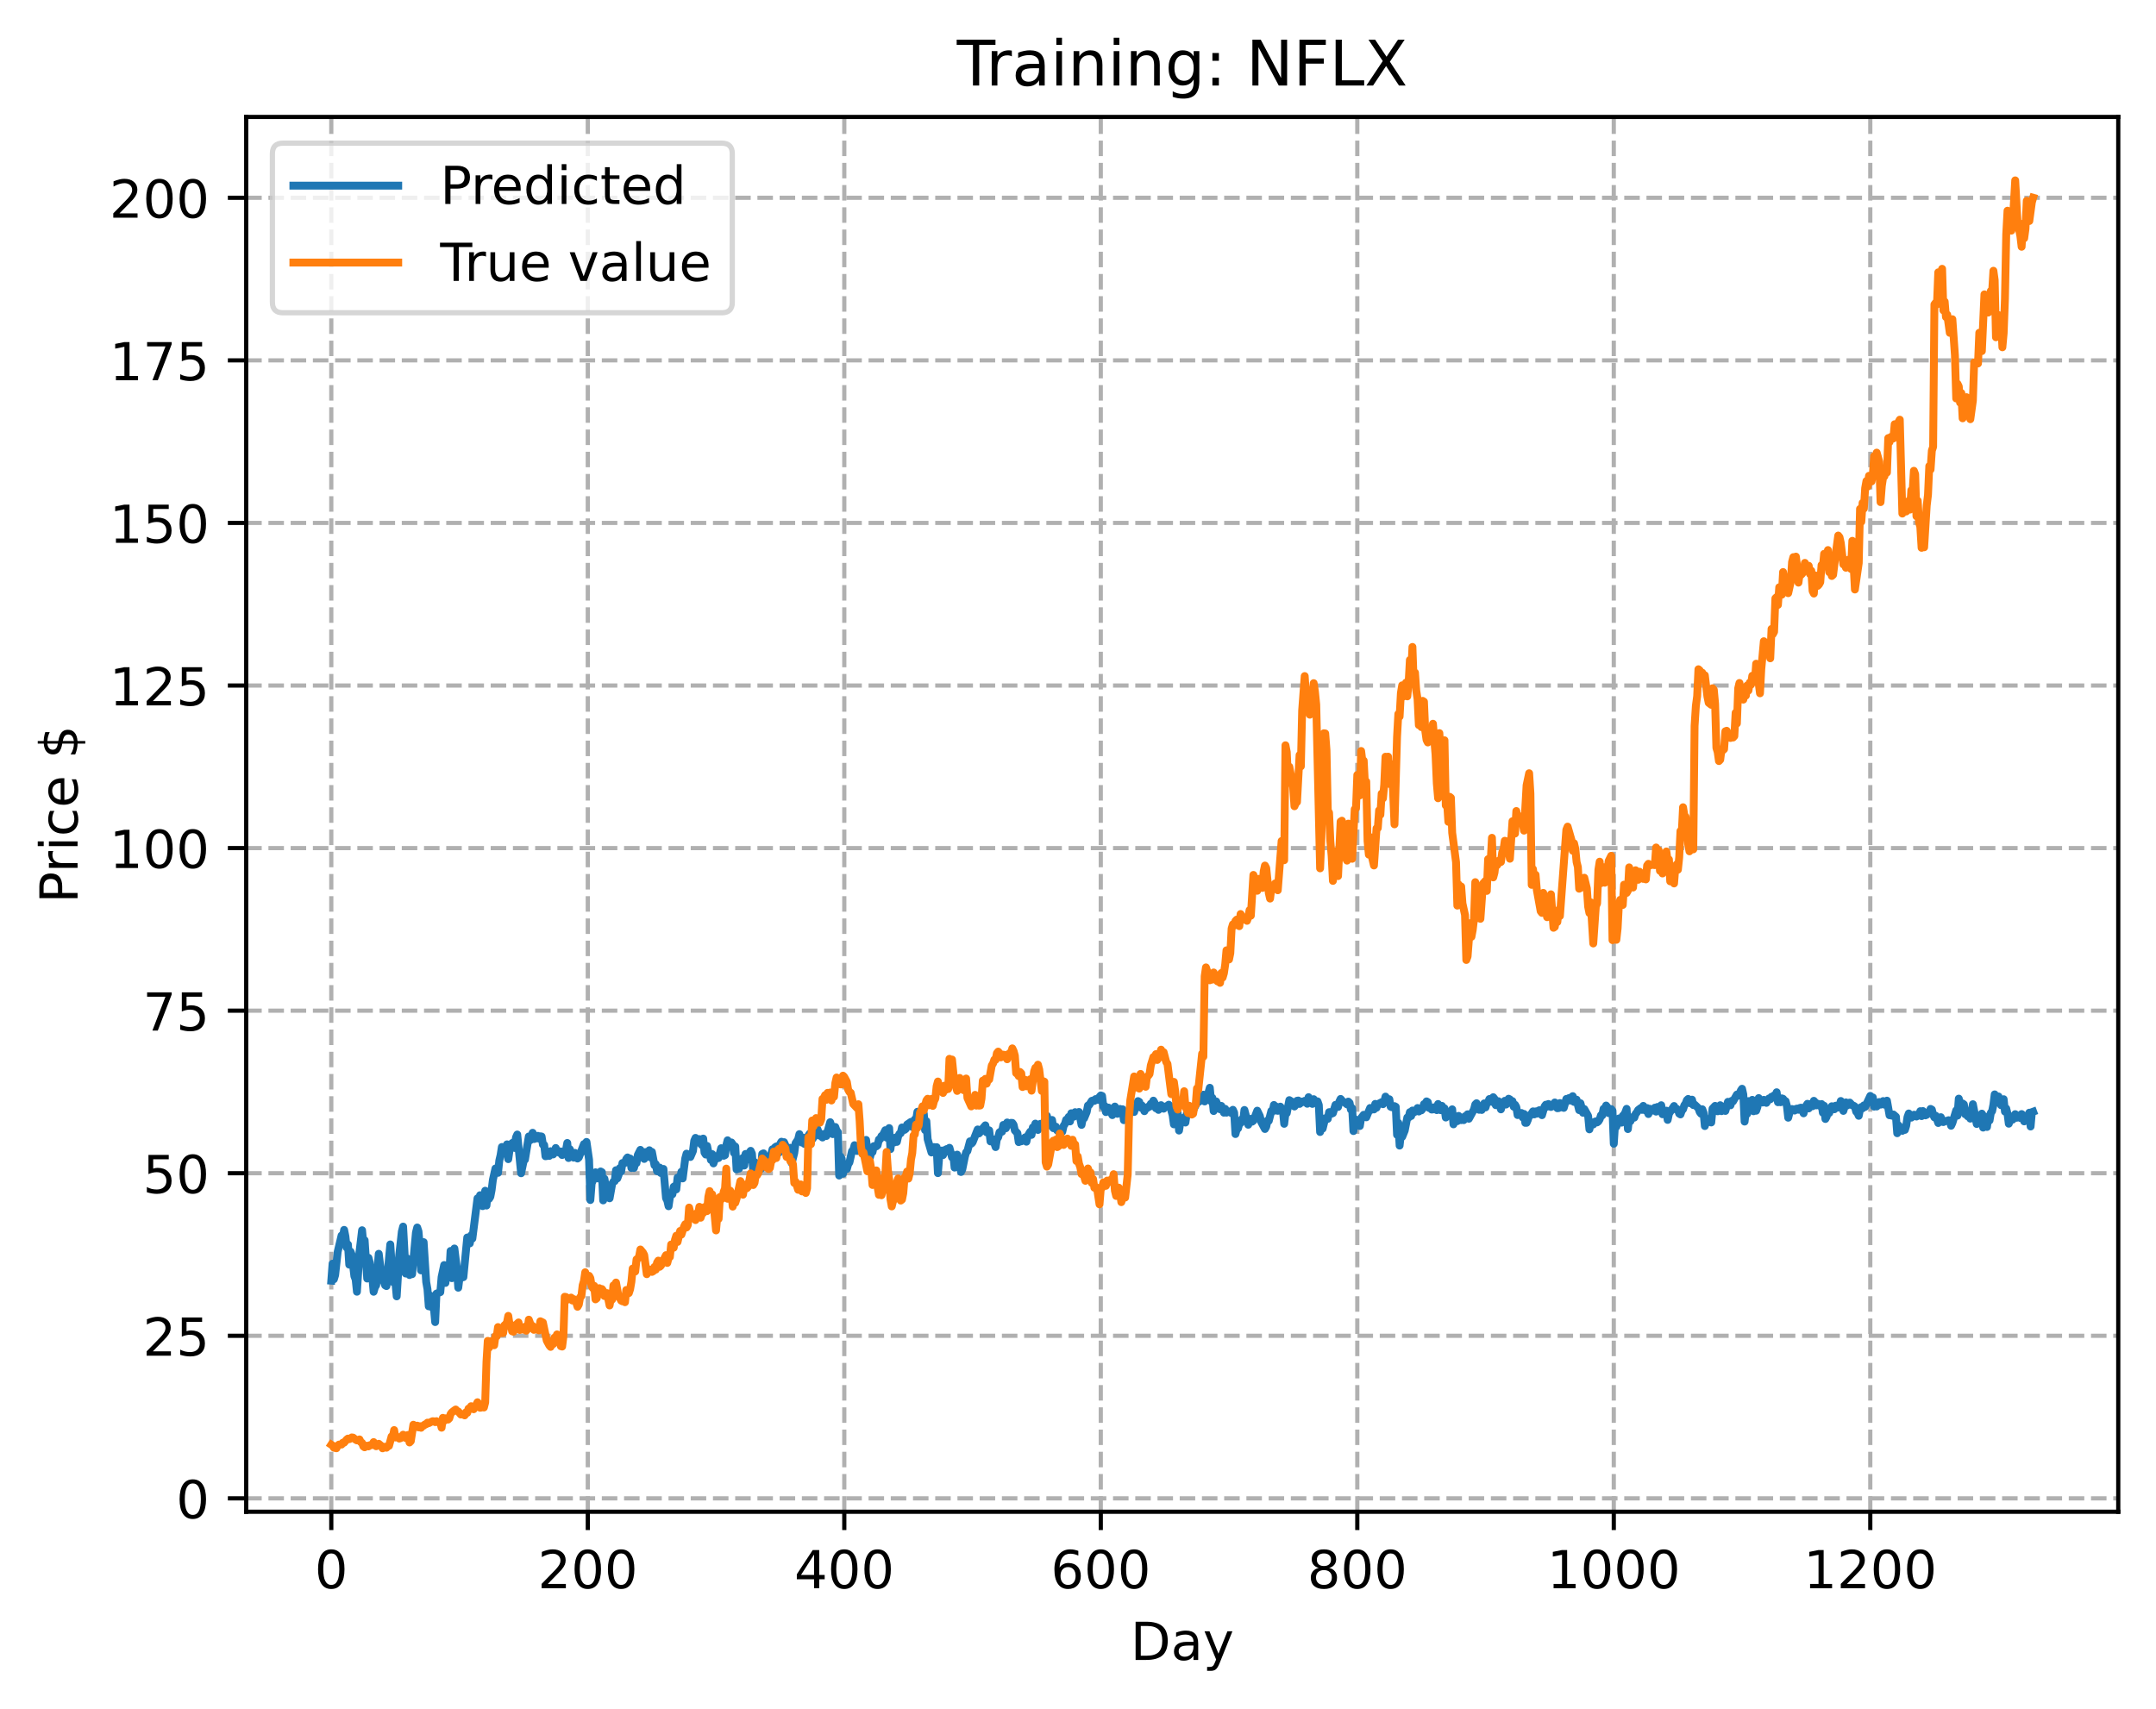 <?xml version="1.0" encoding="utf-8" standalone="no"?>
<!DOCTYPE svg PUBLIC "-//W3C//DTD SVG 1.1//EN"
  "http://www.w3.org/Graphics/SVG/1.1/DTD/svg11.dtd">
<!-- Created with matplotlib (https://matplotlib.org/) -->
<svg height="325.986pt" version="1.1" viewBox="0 0 411.286 325.986" width="411.286pt" xmlns="http://www.w3.org/2000/svg" xmlns:xlink="http://www.w3.org/1999/xlink">
 <defs>
  <style type="text/css">
*{stroke-linecap:butt;stroke-linejoin:round;}
  </style>
 </defs>
 <g id="figure_1">
  <g id="patch_1">
   <path d="M 0 325.986 
L 411.286 325.986 
L 411.286 0 
L 0 0 
z
" style="fill:#ffffff;"/>
  </g>
  <g id="axes_1">
   <g id="patch_2">
    <path d="M 46.966 288.43 
L 404.086 288.43 
L 404.086 22.318 
L 46.966 22.318 
z
" style="fill:#ffffff;"/>
   </g>
   <g id="matplotlib.axis_1">
    <g id="xtick_1">
     <g id="line2d_1">
      <path clip-path="url(#pa4d110bc07)" d="M 63.198 288.43 
L 63.198 22.318 
" style="fill:none;stroke:#b0b0b0;stroke-dasharray:2.96,1.28;stroke-dashoffset:0;stroke-width:0.8;"/>
     </g>
     <g id="line2d_2">
      <defs>
       <path d="M 0 0 
L 0 3.5 
" id="m02dbbe88d9" style="stroke:#000000;stroke-width:0.8;"/>
      </defs>
      <g>
       <use style="stroke:#000000;stroke-width:0.8;" x="63.198" xlink:href="#m02dbbe88d9" y="288.43"/>
      </g>
     </g>
     <g id="text_1">
      <!-- 0 -->
      <defs>
       <path d="M 31.781 66.406 
Q 24.172 66.406 20.328 58.906 
Q 16.5 51.422 16.5 36.375 
Q 16.5 21.391 20.328 13.891 
Q 24.172 6.391 31.781 6.391 
Q 39.453 6.391 43.281 13.891 
Q 47.125 21.391 47.125 36.375 
Q 47.125 51.422 43.281 58.906 
Q 39.453 66.406 31.781 66.406 
z
M 31.781 74.219 
Q 44.047 74.219 50.516 64.516 
Q 56.984 54.828 56.984 36.375 
Q 56.984 17.969 50.516 8.266 
Q 44.047 -1.422 31.781 -1.422 
Q 19.531 -1.422 13.062 8.266 
Q 6.594 17.969 6.594 36.375 
Q 6.594 54.828 13.062 64.516 
Q 19.531 74.219 31.781 74.219 
z
" id="DejaVuSans-48"/>
      </defs>
      <g transform="translate(60.017 303.029)scale(0.1 -0.1)">
       <use xlink:href="#DejaVuSans-48"/>
      </g>
     </g>
    </g>
    <g id="xtick_2">
     <g id="line2d_3">
      <path clip-path="url(#pa4d110bc07)" d="M 112.129 288.43 
L 112.129 22.318 
" style="fill:none;stroke:#b0b0b0;stroke-dasharray:2.96,1.28;stroke-dashoffset:0;stroke-width:0.8;"/>
     </g>
     <g id="line2d_4">
      <g>
       <use style="stroke:#000000;stroke-width:0.8;" x="112.129" xlink:href="#m02dbbe88d9" y="288.43"/>
      </g>
     </g>
     <g id="text_2">
      <!-- 200 -->
      <defs>
       <path d="M 19.188 8.297 
L 53.609 8.297 
L 53.609 0 
L 7.328 0 
L 7.328 8.297 
Q 12.938 14.109 22.625 23.891 
Q 32.328 33.688 34.812 36.531 
Q 39.547 41.844 41.422 45.531 
Q 43.312 49.219 43.312 52.781 
Q 43.312 58.594 39.234 62.25 
Q 35.156 65.922 28.609 65.922 
Q 23.969 65.922 18.812 64.312 
Q 13.672 62.703 7.812 59.422 
L 7.812 69.391 
Q 13.766 71.781 18.938 73 
Q 24.125 74.219 28.422 74.219 
Q 39.75 74.219 46.484 68.547 
Q 53.219 62.891 53.219 53.422 
Q 53.219 48.922 51.531 44.891 
Q 49.859 40.875 45.406 35.406 
Q 44.188 33.984 37.641 27.219 
Q 31.109 20.453 19.188 8.297 
z
" id="DejaVuSans-50"/>
      </defs>
      <g transform="translate(102.585 303.029)scale(0.1 -0.1)">
       <use xlink:href="#DejaVuSans-50"/>
       <use x="63.623" xlink:href="#DejaVuSans-48"/>
       <use x="127.246" xlink:href="#DejaVuSans-48"/>
      </g>
     </g>
    </g>
    <g id="xtick_3">
     <g id="line2d_5">
      <path clip-path="url(#pa4d110bc07)" d="M 161.06 288.43 
L 161.06 22.318 
" style="fill:none;stroke:#b0b0b0;stroke-dasharray:2.96,1.28;stroke-dashoffset:0;stroke-width:0.8;"/>
     </g>
     <g id="line2d_6">
      <g>
       <use style="stroke:#000000;stroke-width:0.8;" x="161.06" xlink:href="#m02dbbe88d9" y="288.43"/>
      </g>
     </g>
     <g id="text_3">
      <!-- 400 -->
      <defs>
       <path d="M 37.797 64.312 
L 12.891 25.391 
L 37.797 25.391 
z
M 35.203 72.906 
L 47.609 72.906 
L 47.609 25.391 
L 58.016 25.391 
L 58.016 17.188 
L 47.609 17.188 
L 47.609 0 
L 37.797 0 
L 37.797 17.188 
L 4.891 17.188 
L 4.891 26.703 
z
" id="DejaVuSans-52"/>
      </defs>
      <g transform="translate(151.516 303.029)scale(0.1 -0.1)">
       <use xlink:href="#DejaVuSans-52"/>
       <use x="63.623" xlink:href="#DejaVuSans-48"/>
       <use x="127.246" xlink:href="#DejaVuSans-48"/>
      </g>
     </g>
    </g>
    <g id="xtick_4">
     <g id="line2d_7">
      <path clip-path="url(#pa4d110bc07)" d="M 209.99 288.43 
L 209.99 22.318 
" style="fill:none;stroke:#b0b0b0;stroke-dasharray:2.96,1.28;stroke-dashoffset:0;stroke-width:0.8;"/>
     </g>
     <g id="line2d_8">
      <g>
       <use style="stroke:#000000;stroke-width:0.8;" x="209.99" xlink:href="#m02dbbe88d9" y="288.43"/>
      </g>
     </g>
     <g id="text_4">
      <!-- 600 -->
      <defs>
       <path d="M 33.016 40.375 
Q 26.375 40.375 22.484 35.828 
Q 18.609 31.297 18.609 23.391 
Q 18.609 15.531 22.484 10.953 
Q 26.375 6.391 33.016 6.391 
Q 39.656 6.391 43.531 10.953 
Q 47.406 15.531 47.406 23.391 
Q 47.406 31.297 43.531 35.828 
Q 39.656 40.375 33.016 40.375 
z
M 52.594 71.297 
L 52.594 62.312 
Q 48.875 64.062 45.094 64.984 
Q 41.312 65.922 37.594 65.922 
Q 27.828 65.922 22.672 59.328 
Q 17.531 52.734 16.797 39.406 
Q 19.672 43.656 24.016 45.922 
Q 28.375 48.188 33.594 48.188 
Q 44.578 48.188 50.953 41.516 
Q 57.328 34.859 57.328 23.391 
Q 57.328 12.156 50.688 5.359 
Q 44.047 -1.422 33.016 -1.422 
Q 20.359 -1.422 13.672 8.266 
Q 6.984 17.969 6.984 36.375 
Q 6.984 53.656 15.188 63.938 
Q 23.391 74.219 37.203 74.219 
Q 40.922 74.219 44.703 73.484 
Q 48.484 72.75 52.594 71.297 
z
" id="DejaVuSans-54"/>
      </defs>
      <g transform="translate(200.446 303.029)scale(0.1 -0.1)">
       <use xlink:href="#DejaVuSans-54"/>
       <use x="63.623" xlink:href="#DejaVuSans-48"/>
       <use x="127.246" xlink:href="#DejaVuSans-48"/>
      </g>
     </g>
    </g>
    <g id="xtick_5">
     <g id="line2d_9">
      <path clip-path="url(#pa4d110bc07)" d="M 258.921 288.43 
L 258.921 22.318 
" style="fill:none;stroke:#b0b0b0;stroke-dasharray:2.96,1.28;stroke-dashoffset:0;stroke-width:0.8;"/>
     </g>
     <g id="line2d_10">
      <g>
       <use style="stroke:#000000;stroke-width:0.8;" x="258.921" xlink:href="#m02dbbe88d9" y="288.43"/>
      </g>
     </g>
     <g id="text_5">
      <!-- 800 -->
      <defs>
       <path d="M 31.781 34.625 
Q 24.75 34.625 20.719 30.859 
Q 16.703 27.094 16.703 20.516 
Q 16.703 13.922 20.719 10.156 
Q 24.75 6.391 31.781 6.391 
Q 38.812 6.391 42.859 10.172 
Q 46.922 13.969 46.922 20.516 
Q 46.922 27.094 42.891 30.859 
Q 38.875 34.625 31.781 34.625 
z
M 21.922 38.812 
Q 15.578 40.375 12.031 44.719 
Q 8.5 49.078 8.5 55.328 
Q 8.5 64.062 14.719 69.141 
Q 20.953 74.219 31.781 74.219 
Q 42.672 74.219 48.875 69.141 
Q 55.078 64.062 55.078 55.328 
Q 55.078 49.078 51.531 44.719 
Q 48 40.375 41.703 38.812 
Q 48.828 37.156 52.797 32.312 
Q 56.781 27.484 56.781 20.516 
Q 56.781 9.906 50.312 4.234 
Q 43.844 -1.422 31.781 -1.422 
Q 19.734 -1.422 13.25 4.234 
Q 6.781 9.906 6.781 20.516 
Q 6.781 27.484 10.781 32.312 
Q 14.797 37.156 21.922 38.812 
z
M 18.312 54.391 
Q 18.312 48.734 21.844 45.562 
Q 25.391 42.391 31.781 42.391 
Q 38.141 42.391 41.719 45.562 
Q 45.312 48.734 45.312 54.391 
Q 45.312 60.062 41.719 63.234 
Q 38.141 66.406 31.781 66.406 
Q 25.391 66.406 21.844 63.234 
Q 18.312 60.062 18.312 54.391 
z
" id="DejaVuSans-56"/>
      </defs>
      <g transform="translate(249.377 303.029)scale(0.1 -0.1)">
       <use xlink:href="#DejaVuSans-56"/>
       <use x="63.623" xlink:href="#DejaVuSans-48"/>
       <use x="127.246" xlink:href="#DejaVuSans-48"/>
      </g>
     </g>
    </g>
    <g id="xtick_6">
     <g id="line2d_11">
      <path clip-path="url(#pa4d110bc07)" d="M 307.851 288.43 
L 307.851 22.318 
" style="fill:none;stroke:#b0b0b0;stroke-dasharray:2.96,1.28;stroke-dashoffset:0;stroke-width:0.8;"/>
     </g>
     <g id="line2d_12">
      <g>
       <use style="stroke:#000000;stroke-width:0.8;" x="307.851" xlink:href="#m02dbbe88d9" y="288.43"/>
      </g>
     </g>
     <g id="text_6">
      <!-- 1000 -->
      <defs>
       <path d="M 12.406 8.297 
L 28.516 8.297 
L 28.516 63.922 
L 10.984 60.406 
L 10.984 69.391 
L 28.422 72.906 
L 38.281 72.906 
L 38.281 8.297 
L 54.391 8.297 
L 54.391 0 
L 12.406 0 
z
" id="DejaVuSans-49"/>
      </defs>
      <g transform="translate(295.126 303.029)scale(0.1 -0.1)">
       <use xlink:href="#DejaVuSans-49"/>
       <use x="63.623" xlink:href="#DejaVuSans-48"/>
       <use x="127.246" xlink:href="#DejaVuSans-48"/>
       <use x="190.869" xlink:href="#DejaVuSans-48"/>
      </g>
     </g>
    </g>
    <g id="xtick_7">
     <g id="line2d_13">
      <path clip-path="url(#pa4d110bc07)" d="M 356.782 288.43 
L 356.782 22.318 
" style="fill:none;stroke:#b0b0b0;stroke-dasharray:2.96,1.28;stroke-dashoffset:0;stroke-width:0.8;"/>
     </g>
     <g id="line2d_14">
      <g>
       <use style="stroke:#000000;stroke-width:0.8;" x="356.782" xlink:href="#m02dbbe88d9" y="288.43"/>
      </g>
     </g>
     <g id="text_7">
      <!-- 1200 -->
      <g transform="translate(344.057 303.029)scale(0.1 -0.1)">
       <use xlink:href="#DejaVuSans-49"/>
       <use x="63.623" xlink:href="#DejaVuSans-50"/>
       <use x="127.246" xlink:href="#DejaVuSans-48"/>
       <use x="190.869" xlink:href="#DejaVuSans-48"/>
      </g>
     </g>
    </g>
    <g id="text_8">
     <!-- Day -->
     <defs>
      <path d="M 19.672 64.797 
L 19.672 8.109 
L 31.594 8.109 
Q 46.688 8.109 53.688 14.938 
Q 60.688 21.781 60.688 36.531 
Q 60.688 51.172 53.688 57.984 
Q 46.688 64.797 31.594 64.797 
z
M 9.812 72.906 
L 30.078 72.906 
Q 51.266 72.906 61.172 64.094 
Q 71.094 55.281 71.094 36.531 
Q 71.094 17.672 61.125 8.828 
Q 51.172 0 30.078 0 
L 9.812 0 
z
" id="DejaVuSans-68"/>
      <path d="M 34.281 27.484 
Q 23.391 27.484 19.188 25 
Q 14.984 22.516 14.984 16.5 
Q 14.984 11.719 18.141 8.906 
Q 21.297 6.109 26.703 6.109 
Q 34.188 6.109 38.703 11.406 
Q 43.219 16.703 43.219 25.484 
L 43.219 27.484 
z
M 52.203 31.203 
L 52.203 0 
L 43.219 0 
L 43.219 8.297 
Q 40.141 3.328 35.547 0.953 
Q 30.953 -1.422 24.312 -1.422 
Q 15.922 -1.422 10.953 3.297 
Q 6 8.016 6 15.922 
Q 6 25.141 12.172 29.828 
Q 18.359 34.516 30.609 34.516 
L 43.219 34.516 
L 43.219 35.406 
Q 43.219 41.609 39.141 45 
Q 35.062 48.391 27.688 48.391 
Q 23 48.391 18.547 47.266 
Q 14.109 46.141 10.016 43.891 
L 10.016 52.203 
Q 14.938 54.109 19.578 55.047 
Q 24.219 56 28.609 56 
Q 40.484 56 46.344 49.844 
Q 52.203 43.703 52.203 31.203 
z
" id="DejaVuSans-97"/>
      <path d="M 32.172 -5.078 
Q 28.375 -14.844 24.75 -17.812 
Q 21.141 -20.797 15.094 -20.797 
L 7.906 -20.797 
L 7.906 -13.281 
L 13.188 -13.281 
Q 16.891 -13.281 18.938 -11.516 
Q 21 -9.766 23.484 -3.219 
L 25.094 0.875 
L 2.984 54.688 
L 12.5 54.688 
L 29.594 11.922 
L 46.688 54.688 
L 56.203 54.688 
z
" id="DejaVuSans-121"/>
     </defs>
     <g transform="translate(215.652 316.707)scale(0.1 -0.1)">
      <use xlink:href="#DejaVuSans-68"/>
      <use x="77.002" xlink:href="#DejaVuSans-97"/>
      <use x="138.281" xlink:href="#DejaVuSans-121"/>
     </g>
    </g>
   </g>
   <g id="matplotlib.axis_2">
    <g id="ytick_1">
     <g id="line2d_15">
      <path clip-path="url(#pa4d110bc07)" d="M 46.966 285.875 
L 404.086 285.875 
" style="fill:none;stroke:#b0b0b0;stroke-dasharray:2.96,1.28;stroke-dashoffset:0;stroke-width:0.8;"/>
     </g>
     <g id="line2d_16">
      <defs>
       <path d="M 0 0 
L -3.5 0 
" id="m93d044706d" style="stroke:#000000;stroke-width:0.8;"/>
      </defs>
      <g>
       <use style="stroke:#000000;stroke-width:0.8;" x="46.966" xlink:href="#m93d044706d" y="285.875"/>
      </g>
     </g>
     <g id="text_9">
      <!-- 0 -->
      <g transform="translate(33.603 289.674)scale(0.1 -0.1)">
       <use xlink:href="#DejaVuSans-48"/>
      </g>
     </g>
    </g>
    <g id="ytick_2">
     <g id="line2d_17">
      <path clip-path="url(#pa4d110bc07)" d="M 46.966 254.858 
L 404.086 254.858 
" style="fill:none;stroke:#b0b0b0;stroke-dasharray:2.96,1.28;stroke-dashoffset:0;stroke-width:0.8;"/>
     </g>
     <g id="line2d_18">
      <g>
       <use style="stroke:#000000;stroke-width:0.8;" x="46.966" xlink:href="#m93d044706d" y="254.858"/>
      </g>
     </g>
     <g id="text_10">
      <!-- 25 -->
      <defs>
       <path d="M 10.797 72.906 
L 49.516 72.906 
L 49.516 64.594 
L 19.828 64.594 
L 19.828 46.734 
Q 21.969 47.469 24.109 47.828 
Q 26.266 48.188 28.422 48.188 
Q 40.625 48.188 47.75 41.5 
Q 54.891 34.812 54.891 23.391 
Q 54.891 11.625 47.562 5.094 
Q 40.234 -1.422 26.906 -1.422 
Q 22.312 -1.422 17.547 -0.641 
Q 12.797 0.141 7.719 1.703 
L 7.719 11.625 
Q 12.109 9.234 16.797 8.062 
Q 21.484 6.891 26.703 6.891 
Q 35.156 6.891 40.078 11.328 
Q 45.016 15.766 45.016 23.391 
Q 45.016 31 40.078 35.438 
Q 35.156 39.891 26.703 39.891 
Q 22.75 39.891 18.812 39.016 
Q 14.891 38.141 10.797 36.281 
z
" id="DejaVuSans-53"/>
      </defs>
      <g transform="translate(27.241 258.657)scale(0.1 -0.1)">
       <use xlink:href="#DejaVuSans-50"/>
       <use x="63.623" xlink:href="#DejaVuSans-53"/>
      </g>
     </g>
    </g>
    <g id="ytick_3">
     <g id="line2d_19">
      <path clip-path="url(#pa4d110bc07)" d="M 46.966 223.841 
L 404.086 223.841 
" style="fill:none;stroke:#b0b0b0;stroke-dasharray:2.96,1.28;stroke-dashoffset:0;stroke-width:0.8;"/>
     </g>
     <g id="line2d_20">
      <g>
       <use style="stroke:#000000;stroke-width:0.8;" x="46.966" xlink:href="#m93d044706d" y="223.841"/>
      </g>
     </g>
     <g id="text_11">
      <!-- 50 -->
      <g transform="translate(27.241 227.64)scale(0.1 -0.1)">
       <use xlink:href="#DejaVuSans-53"/>
       <use x="63.623" xlink:href="#DejaVuSans-48"/>
      </g>
     </g>
    </g>
    <g id="ytick_4">
     <g id="line2d_21">
      <path clip-path="url(#pa4d110bc07)" d="M 46.966 192.824 
L 404.086 192.824 
" style="fill:none;stroke:#b0b0b0;stroke-dasharray:2.96,1.28;stroke-dashoffset:0;stroke-width:0.8;"/>
     </g>
     <g id="line2d_22">
      <g>
       <use style="stroke:#000000;stroke-width:0.8;" x="46.966" xlink:href="#m93d044706d" y="192.824"/>
      </g>
     </g>
     <g id="text_12">
      <!-- 75 -->
      <defs>
       <path d="M 8.203 72.906 
L 55.078 72.906 
L 55.078 68.703 
L 28.609 0 
L 18.312 0 
L 43.219 64.594 
L 8.203 64.594 
z
" id="DejaVuSans-55"/>
      </defs>
      <g transform="translate(27.241 196.623)scale(0.1 -0.1)">
       <use xlink:href="#DejaVuSans-55"/>
       <use x="63.623" xlink:href="#DejaVuSans-53"/>
      </g>
     </g>
    </g>
    <g id="ytick_5">
     <g id="line2d_23">
      <path clip-path="url(#pa4d110bc07)" d="M 46.966 161.807 
L 404.086 161.807 
" style="fill:none;stroke:#b0b0b0;stroke-dasharray:2.96,1.28;stroke-dashoffset:0;stroke-width:0.8;"/>
     </g>
     <g id="line2d_24">
      <g>
       <use style="stroke:#000000;stroke-width:0.8;" x="46.966" xlink:href="#m93d044706d" y="161.807"/>
      </g>
     </g>
     <g id="text_13">
      <!-- 100 -->
      <g transform="translate(20.878 165.606)scale(0.1 -0.1)">
       <use xlink:href="#DejaVuSans-49"/>
       <use x="63.623" xlink:href="#DejaVuSans-48"/>
       <use x="127.246" xlink:href="#DejaVuSans-48"/>
      </g>
     </g>
    </g>
    <g id="ytick_6">
     <g id="line2d_25">
      <path clip-path="url(#pa4d110bc07)" d="M 46.966 130.79 
L 404.086 130.79 
" style="fill:none;stroke:#b0b0b0;stroke-dasharray:2.96,1.28;stroke-dashoffset:0;stroke-width:0.8;"/>
     </g>
     <g id="line2d_26">
      <g>
       <use style="stroke:#000000;stroke-width:0.8;" x="46.966" xlink:href="#m93d044706d" y="130.79"/>
      </g>
     </g>
     <g id="text_14">
      <!-- 125 -->
      <g transform="translate(20.878 134.589)scale(0.1 -0.1)">
       <use xlink:href="#DejaVuSans-49"/>
       <use x="63.623" xlink:href="#DejaVuSans-50"/>
       <use x="127.246" xlink:href="#DejaVuSans-53"/>
      </g>
     </g>
    </g>
    <g id="ytick_7">
     <g id="line2d_27">
      <path clip-path="url(#pa4d110bc07)" d="M 46.966 99.773 
L 404.086 99.773 
" style="fill:none;stroke:#b0b0b0;stroke-dasharray:2.96,1.28;stroke-dashoffset:0;stroke-width:0.8;"/>
     </g>
     <g id="line2d_28">
      <g>
       <use style="stroke:#000000;stroke-width:0.8;" x="46.966" xlink:href="#m93d044706d" y="99.773"/>
      </g>
     </g>
     <g id="text_15">
      <!-- 150 -->
      <g transform="translate(20.878 103.572)scale(0.1 -0.1)">
       <use xlink:href="#DejaVuSans-49"/>
       <use x="63.623" xlink:href="#DejaVuSans-53"/>
       <use x="127.246" xlink:href="#DejaVuSans-48"/>
      </g>
     </g>
    </g>
    <g id="ytick_8">
     <g id="line2d_29">
      <path clip-path="url(#pa4d110bc07)" d="M 46.966 68.756 
L 404.086 68.756 
" style="fill:none;stroke:#b0b0b0;stroke-dasharray:2.96,1.28;stroke-dashoffset:0;stroke-width:0.8;"/>
     </g>
     <g id="line2d_30">
      <g>
       <use style="stroke:#000000;stroke-width:0.8;" x="46.966" xlink:href="#m93d044706d" y="68.756"/>
      </g>
     </g>
     <g id="text_16">
      <!-- 175 -->
      <g transform="translate(20.878 72.555)scale(0.1 -0.1)">
       <use xlink:href="#DejaVuSans-49"/>
       <use x="63.623" xlink:href="#DejaVuSans-55"/>
       <use x="127.246" xlink:href="#DejaVuSans-53"/>
      </g>
     </g>
    </g>
    <g id="ytick_9">
     <g id="line2d_31">
      <path clip-path="url(#pa4d110bc07)" d="M 46.966 37.739 
L 404.086 37.739 
" style="fill:none;stroke:#b0b0b0;stroke-dasharray:2.96,1.28;stroke-dashoffset:0;stroke-width:0.8;"/>
     </g>
     <g id="line2d_32">
      <g>
       <use style="stroke:#000000;stroke-width:0.8;" x="46.966" xlink:href="#m93d044706d" y="37.739"/>
      </g>
     </g>
     <g id="text_17">
      <!-- 200 -->
      <g transform="translate(20.878 41.538)scale(0.1 -0.1)">
       <use xlink:href="#DejaVuSans-50"/>
       <use x="63.623" xlink:href="#DejaVuSans-48"/>
       <use x="127.246" xlink:href="#DejaVuSans-48"/>
      </g>
     </g>
    </g>
    <g id="text_18">
     <!-- Price $ -->
     <defs>
      <path d="M 19.672 64.797 
L 19.672 37.406 
L 32.078 37.406 
Q 38.969 37.406 42.719 40.969 
Q 46.484 44.531 46.484 51.125 
Q 46.484 57.672 42.719 61.234 
Q 38.969 64.797 32.078 64.797 
z
M 9.812 72.906 
L 32.078 72.906 
Q 44.344 72.906 50.609 67.359 
Q 56.891 61.812 56.891 51.125 
Q 56.891 40.328 50.609 34.812 
Q 44.344 29.297 32.078 29.297 
L 19.672 29.297 
L 19.672 0 
L 9.812 0 
z
" id="DejaVuSans-80"/>
      <path d="M 41.109 46.297 
Q 39.594 47.172 37.812 47.578 
Q 36.031 48 33.891 48 
Q 26.266 48 22.188 43.047 
Q 18.109 38.094 18.109 28.812 
L 18.109 0 
L 9.078 0 
L 9.078 54.688 
L 18.109 54.688 
L 18.109 46.188 
Q 20.953 51.172 25.484 53.578 
Q 30.031 56 36.531 56 
Q 37.453 56 38.578 55.875 
Q 39.703 55.766 41.062 55.516 
z
" id="DejaVuSans-114"/>
      <path d="M 9.422 54.688 
L 18.406 54.688 
L 18.406 0 
L 9.422 0 
z
M 9.422 75.984 
L 18.406 75.984 
L 18.406 64.594 
L 9.422 64.594 
z
" id="DejaVuSans-105"/>
      <path d="M 48.781 52.594 
L 48.781 44.188 
Q 44.969 46.297 41.141 47.344 
Q 37.312 48.391 33.406 48.391 
Q 24.656 48.391 19.812 42.844 
Q 14.984 37.312 14.984 27.297 
Q 14.984 17.281 19.812 11.734 
Q 24.656 6.203 33.406 6.203 
Q 37.312 6.203 41.141 7.25 
Q 44.969 8.297 48.781 10.406 
L 48.781 2.094 
Q 45.016 0.344 40.984 -0.531 
Q 36.969 -1.422 32.422 -1.422 
Q 20.062 -1.422 12.781 6.344 
Q 5.516 14.109 5.516 27.297 
Q 5.516 40.672 12.859 48.328 
Q 20.219 56 33.016 56 
Q 37.156 56 41.109 55.141 
Q 45.062 54.297 48.781 52.594 
z
" id="DejaVuSans-99"/>
      <path d="M 56.203 29.594 
L 56.203 25.203 
L 14.891 25.203 
Q 15.484 15.922 20.484 11.062 
Q 25.484 6.203 34.422 6.203 
Q 39.594 6.203 44.453 7.469 
Q 49.312 8.734 54.109 11.281 
L 54.109 2.781 
Q 49.266 0.734 44.188 -0.344 
Q 39.109 -1.422 33.891 -1.422 
Q 20.797 -1.422 13.156 6.188 
Q 5.516 13.812 5.516 26.812 
Q 5.516 40.234 12.766 48.109 
Q 20.016 56 32.328 56 
Q 43.359 56 49.781 48.891 
Q 56.203 41.797 56.203 29.594 
z
M 47.219 32.234 
Q 47.125 39.594 43.094 43.984 
Q 39.062 48.391 32.422 48.391 
Q 24.906 48.391 20.391 44.141 
Q 15.875 39.891 15.188 32.172 
z
" id="DejaVuSans-101"/>
      <path id="DejaVuSans-32"/>
      <path d="M 33.797 -14.703 
L 28.906 -14.703 
L 28.859 0 
Q 23.734 0.094 18.609 1.188 
Q 13.484 2.297 8.297 4.5 
L 8.297 13.281 
Q 13.281 10.156 18.375 8.562 
Q 23.484 6.984 28.906 6.938 
L 28.906 29.203 
Q 18.109 30.953 13.203 35.156 
Q 8.297 39.359 8.297 46.688 
Q 8.297 54.641 13.625 59.219 
Q 18.953 63.812 28.906 64.5 
L 28.906 75.984 
L 33.797 75.984 
L 33.797 64.656 
Q 38.328 64.453 42.578 63.688 
Q 46.828 62.938 50.875 61.625 
L 50.875 53.078 
Q 46.828 55.125 42.547 56.25 
Q 38.281 57.375 33.797 57.562 
L 33.797 36.719 
Q 44.875 35.016 50.094 30.609 
Q 55.328 26.219 55.328 18.609 
Q 55.328 10.359 49.781 5.594 
Q 44.234 0.828 33.797 0.094 
z
M 28.906 37.594 
L 28.906 57.625 
Q 23.25 56.984 20.266 54.391 
Q 17.281 51.812 17.281 47.516 
Q 17.281 43.312 20.031 40.969 
Q 22.797 38.625 28.906 37.594 
z
M 33.797 28.219 
L 33.797 7.078 
Q 39.984 7.906 43.141 10.594 
Q 46.297 13.281 46.297 17.672 
Q 46.297 21.969 43.281 24.5 
Q 40.281 27.047 33.797 28.219 
z
" id="DejaVuSans-36"/>
     </defs>
     <g transform="translate(14.798 172.342)rotate(-90)scale(0.1 -0.1)">
      <use xlink:href="#DejaVuSans-80"/>
      <use x="58.553" xlink:href="#DejaVuSans-114"/>
      <use x="99.666" xlink:href="#DejaVuSans-105"/>
      <use x="127.449" xlink:href="#DejaVuSans-99"/>
      <use x="182.43" xlink:href="#DejaVuSans-101"/>
      <use x="243.953" xlink:href="#DejaVuSans-32"/>
      <use x="275.74" xlink:href="#DejaVuSans-36"/>
     </g>
    </g>
   </g>
   <g id="line2d_33">
    <path clip-path="url(#pa4d110bc07)" d="M 63.198 244.345 
L 63.443 241.101 
L 63.688 244.081 
L 63.932 243.275 
L 64.422 238.818 
L 65.156 235.729 
L 65.4 236.089 
L 65.645 234.656 
L 65.89 235.876 
L 66.134 238.041 
L 66.379 237.44 
L 66.623 241.288 
L 66.868 238.794 
L 67.113 239.436 
L 67.602 243.493 
L 67.847 244.121 
L 68.091 246.457 
L 68.581 238.835 
L 69.07 234.72 
L 69.315 237.37 
L 69.559 236.626 
L 70.049 243.944 
L 70.293 239.981 
L 70.538 240.883 
L 70.783 242.951 
L 71.027 243.766 
L 71.272 246.463 
L 71.517 245.614 
L 71.761 245.22 
L 72.251 239.216 
L 72.74 243.185 
L 73.474 245.233 
L 73.718 245.378 
L 74.452 237.429 
L 74.942 244.599 
L 75.186 244.248 
L 75.431 244.671 
L 75.676 247.341 
L 76.165 239.374 
L 76.654 234.981 
L 76.899 234.024 
L 77.388 242.984 
L 77.633 240.081 
L 77.878 241.136 
L 78.122 243.272 
L 78.367 240.382 
L 78.611 243.109 
L 79.345 235.17 
L 79.59 234.198 
L 79.835 234.951 
L 80.079 237.721 
L 80.324 242.381 
L 80.813 236.994 
L 81.303 244.591 
L 81.547 245.974 
L 81.792 249.239 
L 82.037 247.16 
L 82.281 247.872 
L 82.526 249.547 
L 82.771 249.558 
L 83.015 252.247 
L 83.26 246.81 
L 83.994 246.536 
L 84.239 243.654 
L 84.728 241.364 
L 84.972 244.778 
L 85.217 242.038 
L 85.706 242.972 
L 85.951 238.674 
L 86.196 243.87 
L 86.685 238.203 
L 87.174 242.215 
L 87.419 245.689 
L 87.664 243.781 
L 87.908 243.224 
L 88.153 243.738 
L 88.398 243.674 
L 89.132 236.108 
L 89.376 236.549 
L 89.621 237.231 
L 89.866 235.719 
L 90.11 236.318 
L 91.089 228.633 
L 91.333 229.425 
L 91.578 228.04 
L 91.823 228.174 
L 92.067 230.125 
L 92.557 227.184 
L 92.801 230.016 
L 93.046 227.704 
L 93.291 228.741 
L 93.535 228.351 
L 93.78 227.07 
L 94.025 225.1 
L 94.514 222.937 
L 95.003 223.777 
L 95.248 221.431 
L 95.493 220.388 
L 95.737 218.839 
L 95.982 219.178 
L 96.227 219.993 
L 96.471 219.948 
L 96.716 218.335 
L 96.96 221.162 
L 97.205 219.417 
L 97.45 219.038 
L 97.694 218.105 
L 97.939 217.958 
L 98.184 219.019 
L 98.428 217.011 
L 98.673 216.46 
L 99.407 223.854 
L 99.896 221.479 
L 100.141 221.254 
L 100.875 216.827 
L 101.12 217.565 
L 101.364 217.02 
L 101.609 216.125 
L 101.854 217.328 
L 102.098 217.26 
L 102.587 216.706 
L 102.832 217.249 
L 103.077 216.794 
L 103.321 216.839 
L 103.566 218.391 
L 103.811 218.455 
L 104.055 220.604 
L 104.3 220.567 
L 104.545 219.849 
L 104.789 220.542 
L 105.034 219.642 
L 105.523 220.259 
L 105.768 219.951 
L 106.013 219.03 
L 106.257 219.594 
L 106.747 219.96 
L 106.991 219.684 
L 107.236 220.376 
L 107.97 219.386 
L 108.215 218.069 
L 108.459 220.943 
L 108.704 219.262 
L 108.948 219.87 
L 109.193 219.913 
L 109.438 220.873 
L 109.682 219.965 
L 109.927 220.355 
L 110.172 221.041 
L 110.416 220.831 
L 111.395 218.279 
L 111.64 219.667 
L 111.884 217.868 
L 112.374 221.282 
L 112.618 228.957 
L 112.863 225.786 
L 113.352 224.694 
L 113.597 223.666 
L 113.842 224.705 
L 114.086 224.841 
L 114.575 223.509 
L 114.82 223.646 
L 115.065 229.031 
L 115.309 224.897 
L 115.554 226.427 
L 115.799 226.518 
L 116.043 226.983 
L 116.288 228.628 
L 116.777 225.876 
L 117.022 225.45 
L 117.267 225.352 
L 117.511 223.266 
L 117.756 224.847 
L 118.001 224.193 
L 118.245 222.86 
L 118.49 223.538 
L 118.735 221.898 
L 119.224 221.878 
L 119.469 221.132 
L 119.713 220.835 
L 119.958 221.233 
L 120.203 221.039 
L 120.447 222.847 
L 120.692 222.115 
L 120.936 222.849 
L 121.181 221.892 
L 121.426 221.909 
L 121.67 220.355 
L 122.16 219.385 
L 122.404 220.166 
L 122.649 219.805 
L 122.894 221.12 
L 123.138 219.805 
L 123.383 220.715 
L 123.872 219.459 
L 124.117 220.836 
L 124.362 219.777 
L 124.851 222.324 
L 125.096 222.119 
L 125.34 223.446 
L 125.585 223.522 
L 125.83 222.76 
L 126.074 223.81 
L 126.319 223.236 
L 126.563 223.026 
L 127.053 228.608 
L 127.297 229.07 
L 127.542 230.144 
L 127.787 228.467 
L 128.031 227.767 
L 128.276 227.863 
L 128.521 226.418 
L 128.765 226.273 
L 129.01 226.934 
L 129.255 224.674 
L 129.499 224.886 
L 129.744 224.804 
L 129.989 223.564 
L 130.233 224.833 
L 130.723 221.006 
L 130.967 220.112 
L 131.212 220.447 
L 131.701 220.747 
L 132.191 219.601 
L 132.435 217.652 
L 132.68 217.101 
L 132.924 217.403 
L 133.414 217.33 
L 133.658 218.216 
L 133.903 218.492 
L 134.148 217.235 
L 134.392 219.907 
L 134.637 220.287 
L 134.882 218.632 
L 135.126 219.806 
L 135.371 220.217 
L 135.616 221.319 
L 135.86 220.196 
L 136.105 221.971 
L 136.35 221.204 
L 136.594 221.121 
L 136.839 220.548 
L 137.084 220.941 
L 137.573 219.068 
L 138.062 220.516 
L 138.307 220.395 
L 138.551 218.523 
L 138.796 217.564 
L 139.041 218.18 
L 139.53 217.971 
L 139.775 218.323 
L 140.019 219.968 
L 140.264 218.745 
L 140.509 223.118 
L 140.753 222.889 
L 140.998 222.96 
L 141.243 221.492 
L 141.487 222.158 
L 141.732 220.904 
L 141.977 222.38 
L 142.221 220.17 
L 142.466 221.275 
L 142.711 220.268 
L 143.2 219.569 
L 143.445 220.12 
L 143.689 223.449 
L 143.934 221.706 
L 144.178 222.473 
L 144.423 222.726 
L 144.668 222.407 
L 144.912 221.903 
L 145.157 223.018 
L 145.402 220.164 
L 145.646 220.051 
L 146.136 222.221 
L 146.38 222.012 
L 146.625 222.098 
L 146.87 220.505 
L 147.114 220.256 
L 147.359 219.273 
L 147.604 219.805 
L 147.848 218.906 
L 148.093 218.733 
L 148.338 218.805 
L 148.582 219.943 
L 148.827 218.228 
L 149.072 217.832 
L 149.316 218.566 
L 149.561 217.912 
L 150.295 219.585 
L 150.539 219.876 
L 150.784 218.99 
L 151.029 221.918 
L 151.518 219.979 
L 151.763 218.118 
L 152.252 217.393 
L 152.497 216.384 
L 152.741 217.612 
L 152.986 218.003 
L 153.231 217.07 
L 153.475 218.259 
L 153.72 217.419 
L 154.454 216.287 
L 154.943 217.387 
L 155.433 216.675 
L 155.677 215.669 
L 155.922 215.38 
L 156.411 216.698 
L 156.656 216.354 
L 156.9 217.027 
L 157.145 216.476 
L 157.39 216.293 
L 157.634 216.745 
L 158.368 214.105 
L 158.613 214.884 
L 158.858 216.387 
L 159.347 215.016 
L 159.592 215.71 
L 159.836 215.986 
L 160.081 224.288 
L 160.326 220.636 
L 160.57 221.078 
L 160.815 223.947 
L 161.06 222.684 
L 161.304 222.18 
L 161.549 223.045 
L 161.794 222.145 
L 162.038 221.795 
L 162.527 219.636 
L 162.772 219.411 
L 163.017 218.493 
L 163.261 219.439 
L 163.506 219.603 
L 163.751 218.993 
L 163.995 219.156 
L 164.24 218.947 
L 164.485 218.235 
L 164.729 219.373 
L 165.219 217.489 
L 165.463 219.44 
L 165.708 219.655 
L 165.953 220.853 
L 166.197 219.896 
L 166.442 219.811 
L 166.687 218.678 
L 166.931 218.637 
L 167.176 218.721 
L 167.421 218.508 
L 167.665 217.405 
L 167.91 217.333 
L 168.154 216.749 
L 168.399 216.608 
L 168.888 215.63 
L 169.133 217.054 
L 169.622 215.233 
L 169.867 219.25 
L 170.112 217.153 
L 170.601 217.971 
L 170.846 217.03 
L 171.09 217.868 
L 171.335 216.807 
L 171.58 216.329 
L 171.824 216.208 
L 172.069 215.114 
L 172.558 215.575 
L 172.803 215.377 
L 173.048 214.55 
L 173.782 214.047 
L 174.026 215.018 
L 174.515 213.568 
L 174.76 213.69 
L 175.005 212.119 
L 175.249 213.036 
L 175.494 212.177 
L 175.739 212.655 
L 175.983 211.825 
L 176.228 212.484 
L 176.473 215.623 
L 176.717 213.912 
L 176.962 217.356 
L 177.696 219.889 
L 177.941 219.63 
L 178.185 218.854 
L 178.43 219.018 
L 178.675 218.867 
L 178.919 223.831 
L 179.164 220.726 
L 179.409 219.892 
L 179.653 219.516 
L 179.898 220.386 
L 180.142 219.469 
L 180.632 219.222 
L 180.876 219.705 
L 181.121 218.989 
L 181.61 220.814 
L 181.855 220.372 
L 182.1 222.772 
L 182.344 221.889 
L 182.589 220.295 
L 183.078 221.956 
L 183.323 223.608 
L 183.568 223.128 
L 184.057 220.721 
L 184.302 219.858 
L 184.546 219.608 
L 185.036 217.754 
L 185.28 218.219 
L 185.525 217.978 
L 186.503 215.494 
L 186.748 216.256 
L 186.993 216 
L 187.237 215.497 
L 187.482 215.284 
L 187.971 214.708 
L 188.216 216.047 
L 188.461 215.596 
L 188.705 215.659 
L 188.95 217.777 
L 189.439 217.386 
L 189.929 218.858 
L 190.173 217.314 
L 190.418 217.002 
L 190.663 216.039 
L 190.907 215.872 
L 191.152 215.923 
L 191.397 214.628 
L 191.641 214.62 
L 191.886 215.266 
L 192.13 214.16 
L 192.375 214.458 
L 192.62 214.55 
L 192.864 214.228 
L 193.109 214.244 
L 193.354 214.585 
L 193.598 215.687 
L 194.088 216.206 
L 194.332 217.909 
L 194.577 217.423 
L 194.822 217.758 
L 195.556 217.004 
L 195.8 217.83 
L 196.045 216.736 
L 196.534 215.914 
L 196.779 216.528 
L 197.024 215.103 
L 197.268 215.237 
L 197.513 214.373 
L 197.758 215.45 
L 198.002 215.59 
L 198.247 214.652 
L 198.491 214.415 
L 198.736 214.419 
L 198.981 214.601 
L 199.715 212.894 
L 199.959 213.955 
L 200.204 213.85 
L 200.449 214.786 
L 200.693 213.678 
L 200.938 215.247 
L 201.183 214.909 
L 201.427 214.961 
L 201.672 215.691 
L 202.161 216.041 
L 202.406 215.903 
L 202.651 215.923 
L 202.895 214.807 
L 203.14 214.457 
L 203.385 213.642 
L 203.629 213.54 
L 203.874 213.087 
L 204.118 213.968 
L 204.363 212.4 
L 204.608 212.961 
L 204.852 213.06 
L 205.097 212.192 
L 205.342 212.785 
L 205.586 212.67 
L 205.831 212.154 
L 206.32 214.627 
L 206.565 213.381 
L 206.81 213.361 
L 207.299 212.169 
L 207.544 210.922 
L 207.788 210.813 
L 208.278 210.029 
L 208.522 209.963 
L 208.767 210.042 
L 209.012 209.69 
L 209.501 209.856 
L 209.746 209.268 
L 209.99 208.998 
L 210.235 209.088 
L 210.479 211.165 
L 210.724 210.986 
L 210.969 212.183 
L 211.213 212.003 
L 211.458 211.323 
L 211.703 211.718 
L 212.192 212.761 
L 212.681 211.122 
L 213.171 212.508 
L 213.415 212.285 
L 213.66 211.575 
L 213.905 212.338 
L 214.149 211.645 
L 214.394 213.723 
L 214.883 212.761 
L 215.128 213.184 
L 215.862 211.179 
L 216.351 212.162 
L 216.596 211.216 
L 216.84 211.251 
L 217.085 210.081 
L 217.33 210.231 
L 217.574 211.318 
L 217.819 210.899 
L 218.308 212.009 
L 218.553 211.377 
L 218.798 211.444 
L 219.042 211.144 
L 219.287 211.158 
L 219.532 210.595 
L 219.776 210.939 
L 220.021 209.995 
L 220.266 210.43 
L 220.51 211.45 
L 220.755 211.092 
L 221 211.764 
L 221.244 211.133 
L 221.489 210.853 
L 221.734 211.315 
L 221.978 211.532 
L 222.223 211.129 
L 222.467 211.163 
L 222.957 210.768 
L 223.201 211.024 
L 223.691 212.751 
L 223.935 214.521 
L 224.18 212.689 
L 224.425 212.728 
L 224.669 212.431 
L 224.914 215.706 
L 225.159 214.194 
L 225.403 213.936 
L 225.648 213.302 
L 225.893 213.591 
L 226.137 214.176 
L 226.382 212.53 
L 226.627 211.915 
L 227.116 212.325 
L 227.361 212.295 
L 228.339 210.415 
L 228.828 210.133 
L 229.318 209.001 
L 229.562 208.852 
L 229.807 210.152 
L 230.052 209.329 
L 230.296 209.278 
L 230.786 207.541 
L 231.03 210.129 
L 231.275 209.46 
L 231.52 211.982 
L 231.764 210.569 
L 232.009 210.147 
L 232.498 211.39 
L 232.743 211.647 
L 232.988 211 
L 233.477 212.294 
L 233.722 211.564 
L 233.966 212.289 
L 234.455 212.044 
L 234.945 212.393 
L 235.189 211.746 
L 235.434 212.3 
L 235.679 216.373 
L 235.923 215.477 
L 236.168 215.312 
L 236.413 214.386 
L 236.657 214.282 
L 236.902 213.525 
L 237.147 213.909 
L 237.391 211.778 
L 238.125 214.596 
L 238.37 213.679 
L 238.615 213.474 
L 238.859 214.012 
L 239.104 213.827 
L 239.838 211.91 
L 240.327 212.928 
L 240.572 214.026 
L 241.306 215.408 
L 241.55 214.964 
L 241.795 213.785 
L 242.04 213.854 
L 242.529 211.951 
L 242.774 212.032 
L 243.018 210.821 
L 243.263 211.897 
L 243.508 211.152 
L 243.752 211.941 
L 244.242 211.14 
L 244.731 211.846 
L 244.976 214.42 
L 245.22 212.443 
L 245.465 212.395 
L 245.954 209.898 
L 246.443 210.211 
L 246.688 210.447 
L 246.933 211.113 
L 247.177 210.81 
L 247.422 210.019 
L 247.667 209.974 
L 247.911 210.623 
L 248.401 210.172 
L 248.645 210.275 
L 248.89 210.031 
L 249.135 210.07 
L 249.379 210.593 
L 249.624 209.333 
L 249.869 209.872 
L 250.113 210.134 
L 250.358 210.619 
L 250.603 209.714 
L 251.092 210.349 
L 251.337 210.132 
L 251.581 210.833 
L 251.826 215.982 
L 252.07 214.418 
L 252.315 215.337 
L 252.804 213.353 
L 253.294 213.476 
L 253.538 212.191 
L 253.783 212.179 
L 254.028 212.484 
L 254.272 212.382 
L 254.762 210.796 
L 255.006 211.13 
L 255.251 211.207 
L 255.496 210.169 
L 255.74 209.667 
L 256.23 210.25 
L 256.474 210.31 
L 256.964 210.714 
L 257.208 210.18 
L 257.453 210.426 
L 257.697 211.701 
L 257.942 211.439 
L 258.187 215.802 
L 258.431 213.508 
L 258.921 214.741 
L 259.165 214.252 
L 259.41 214.839 
L 259.655 213.31 
L 260.144 212.695 
L 260.389 213.076 
L 260.633 213.181 
L 261.367 211.395 
L 261.612 211.736 
L 261.857 211.408 
L 262.101 211.677 
L 262.346 210.616 
L 262.591 211.353 
L 262.835 210.673 
L 263.569 210.292 
L 263.814 210.68 
L 264.058 210.229 
L 264.303 209.225 
L 264.548 209.605 
L 264.792 210.34 
L 265.037 209.725 
L 265.282 211.153 
L 265.526 211.257 
L 265.771 211.238 
L 266.016 211.042 
L 266.26 211.171 
L 266.505 216.521 
L 266.75 214.231 
L 266.994 218.576 
L 267.239 216.394 
L 267.484 216.905 
L 267.973 215.704 
L 268.462 213.211 
L 268.707 213.234 
L 268.952 212.19 
L 269.196 212.93 
L 269.441 211.881 
L 269.685 212.266 
L 270.175 211.946 
L 270.419 211.401 
L 270.664 212.071 
L 270.909 211.695 
L 271.153 211.848 
L 271.398 211.545 
L 271.643 210.651 
L 271.887 210.811 
L 272.132 210.136 
L 272.377 210.28 
L 272.621 211.391 
L 272.866 211.361 
L 273.111 211.697 
L 273.355 211.674 
L 273.6 211.256 
L 273.845 211.445 
L 274.089 211.805 
L 274.334 210.635 
L 274.823 211.816 
L 275.068 210.992 
L 275.313 211.439 
L 275.557 211.451 
L 275.802 213.221 
L 276.046 212.312 
L 276.291 212.387 
L 276.536 212.719 
L 276.78 212.756 
L 277.025 211.65 
L 277.27 214.517 
L 277.514 213.182 
L 277.759 213.772 
L 278.004 213.912 
L 278.248 212.904 
L 278.493 213.513 
L 278.738 213.717 
L 278.982 213.651 
L 279.227 213.715 
L 279.472 212.98 
L 279.716 213.127 
L 279.961 212.596 
L 280.206 213.453 
L 281.184 211.671 
L 281.429 210.727 
L 281.673 210.488 
L 282.163 211.744 
L 282.407 211.253 
L 282.652 211.777 
L 283.141 210.515 
L 283.386 211.291 
L 283.631 210.47 
L 283.875 210.261 
L 284.12 209.681 
L 284.609 210.239 
L 284.854 209.339 
L 285.099 209.645 
L 285.343 210.864 
L 285.588 210.244 
L 285.833 210.098 
L 286.322 211.661 
L 286.567 210.809 
L 287.056 210.026 
L 287.301 210.744 
L 287.79 209.629 
L 288.034 209.759 
L 288.279 210.489 
L 288.524 210.09 
L 288.768 211.159 
L 289.013 210.78 
L 289.258 211.221 
L 289.502 212.747 
L 289.747 212.266 
L 289.992 212.524 
L 290.236 212.351 
L 290.481 213.203 
L 290.726 212.527 
L 290.97 214.235 
L 291.215 214.226 
L 291.46 213.662 
L 291.704 212.817 
L 291.949 212.802 
L 292.438 212.04 
L 292.683 212.621 
L 292.928 212.049 
L 293.172 212.483 
L 293.417 211.941 
L 293.661 211.819 
L 294.151 212.772 
L 294.64 211.108 
L 294.885 210.77 
L 295.129 211.154 
L 295.374 210.637 
L 295.619 210.747 
L 295.863 211.205 
L 296.108 210.892 
L 296.353 211.059 
L 296.597 210.345 
L 296.842 210.564 
L 297.087 211.444 
L 297.331 211.415 
L 297.576 210.455 
L 297.821 211.278 
L 298.065 210.6 
L 298.31 211.378 
L 298.799 209.668 
L 299.044 209.875 
L 299.289 209.513 
L 299.533 209.987 
L 299.778 209.343 
L 300.022 209.139 
L 300.267 210.243 
L 300.756 209.805 
L 301.246 211.804 
L 301.49 210.486 
L 301.98 212.312 
L 302.224 211.602 
L 302.958 212.917 
L 303.203 215.475 
L 303.448 214.353 
L 303.692 214.595 
L 303.937 214.548 
L 304.182 214.048 
L 304.426 213.94 
L 304.671 214.148 
L 304.916 213.961 
L 305.16 213.551 
L 305.405 212.783 
L 305.649 212.817 
L 305.894 211.557 
L 306.139 211.655 
L 306.383 210.928 
L 306.628 211.23 
L 306.873 212.376 
L 307.117 211.858 
L 307.362 211.608 
L 307.607 211.938 
L 307.851 218.22 
L 308.096 214.389 
L 308.341 214.972 
L 308.83 213.396 
L 309.319 214.196 
L 309.564 212.897 
L 309.809 212.667 
L 310.053 212.237 
L 310.298 211.559 
L 310.543 215.421 
L 310.787 213.073 
L 311.032 213.919 
L 311.277 213.349 
L 311.766 213.237 
L 312.01 212.521 
L 312.255 212.242 
L 312.5 211.788 
L 312.989 211.423 
L 313.234 211.76 
L 313.478 210.997 
L 313.968 211.926 
L 314.212 211.409 
L 314.457 212.554 
L 314.702 211.543 
L 315.191 211.914 
L 315.436 211.757 
L 315.68 211.34 
L 315.925 212.097 
L 316.17 211.201 
L 316.659 211.814 
L 316.904 210.868 
L 317.148 212.596 
L 317.637 211.948 
L 317.882 211.909 
L 318.127 213.675 
L 318.371 212.496 
L 319.35 211.017 
L 319.595 211.63 
L 319.839 211.534 
L 320.084 211.759 
L 320.329 212.475 
L 320.573 212.626 
L 320.818 211.919 
L 321.063 211.647 
L 321.307 210.883 
L 321.552 210.554 
L 321.797 209.903 
L 322.041 209.67 
L 322.286 210.456 
L 322.531 210.506 
L 322.775 209.807 
L 323.02 210.838 
L 323.265 210.747 
L 323.998 211.433 
L 324.243 212.154 
L 324.488 212.486 
L 324.732 211.64 
L 324.977 212.294 
L 325.222 214.845 
L 325.466 213.966 
L 325.711 214.163 
L 325.956 213.494 
L 326.2 213.66 
L 326.445 214.16 
L 326.69 211.519 
L 327.179 210.994 
L 327.424 211.695 
L 327.668 212.031 
L 328.158 210.865 
L 328.402 212.003 
L 328.647 211.75 
L 328.892 211.131 
L 329.136 211.964 
L 329.625 210.219 
L 329.87 210.83 
L 330.115 210.89 
L 330.359 210.034 
L 330.604 210.131 
L 331.338 208.836 
L 331.583 208.744 
L 331.827 209.035 
L 332.072 208.091 
L 332.317 207.726 
L 332.561 208.82 
L 332.806 213.994 
L 333.051 211.959 
L 333.295 212.518 
L 333.54 210.08 
L 333.785 210.179 
L 334.029 210.876 
L 334.274 209.841 
L 334.519 212.021 
L 334.763 211.689 
L 335.008 211.924 
L 335.252 211.21 
L 335.497 209.506 
L 335.742 210.274 
L 335.986 210.049 
L 336.231 210.358 
L 336.476 209.843 
L 336.72 209.917 
L 336.965 210.42 
L 337.454 209.581 
L 337.699 209.739 
L 337.944 209.258 
L 338.188 209.431 
L 338.433 208.99 
L 338.678 209.273 
L 338.922 208.392 
L 339.167 210.3 
L 339.412 210.15 
L 339.656 210.302 
L 339.901 209.557 
L 340.146 209.644 
L 340.39 209.979 
L 340.635 210.096 
L 340.88 211.03 
L 341.124 213.254 
L 341.369 212.301 
L 341.858 211.597 
L 342.347 211.891 
L 342.592 211.571 
L 342.837 211.509 
L 343.081 211.737 
L 343.326 211.396 
L 343.571 211.338 
L 344.06 212.416 
L 344.305 211.349 
L 344.794 210.596 
L 345.039 211.48 
L 345.283 210.655 
L 345.528 211.079 
L 345.773 211.065 
L 346.017 210.028 
L 346.262 210.312 
L 346.507 210.897 
L 346.751 210.577 
L 346.996 210.731 
L 347.24 211.037 
L 347.485 210.644 
L 347.73 212.295 
L 347.974 210.975 
L 348.219 213.496 
L 348.464 213.051 
L 348.708 211.877 
L 348.953 212.347 
L 349.442 211.063 
L 349.932 211.643 
L 350.176 210.963 
L 350.421 210.945 
L 350.666 211.325 
L 350.91 210.972 
L 351.155 210.059 
L 351.4 210.366 
L 351.644 211.956 
L 352.134 210.325 
L 352.378 210.912 
L 352.868 210.365 
L 353.357 210.9 
L 353.601 210.953 
L 353.846 211.124 
L 354.091 212.094 
L 354.335 212.328 
L 354.58 212.891 
L 354.825 211.628 
L 355.069 211.216 
L 355.314 211.457 
L 355.559 210.9 
L 355.803 211.193 
L 356.782 209.089 
L 357.027 210.091 
L 357.271 209.385 
L 357.516 211.137 
L 357.761 210.866 
L 358.005 211.114 
L 358.495 210.255 
L 358.739 210.765 
L 359.228 210.077 
L 359.473 210.764 
L 359.718 210.797 
L 359.962 209.997 
L 360.452 212.785 
L 360.696 212.566 
L 360.941 212.877 
L 361.186 212.637 
L 361.675 213.064 
L 361.92 216.216 
L 362.164 214.706 
L 362.409 215.139 
L 362.654 215.141 
L 362.898 215.756 
L 363.143 215.416 
L 363.388 215.576 
L 363.632 214.791 
L 363.877 213.126 
L 364.122 212.444 
L 364.366 213.043 
L 364.611 213.241 
L 364.856 212.854 
L 365.1 212.686 
L 365.345 212.695 
L 365.589 213.03 
L 366.079 212.742 
L 366.323 212.001 
L 366.568 212.951 
L 366.813 211.98 
L 367.057 212.603 
L 367.302 212.803 
L 367.547 212.689 
L 367.791 212.259 
L 368.036 212.132 
L 368.281 211.573 
L 368.525 211.71 
L 368.77 212.718 
L 369.015 213.194 
L 369.259 212.866 
L 369.749 214.264 
L 369.993 213.505 
L 370.238 213.151 
L 370.483 214.027 
L 370.727 214.086 
L 371.216 213.848 
L 371.461 213.86 
L 371.706 213.731 
L 371.95 213.904 
L 372.195 214.788 
L 372.44 214.263 
L 373.174 211.859 
L 373.418 212.856 
L 373.663 209.609 
L 373.908 210.489 
L 374.152 210.767 
L 374.397 210.536 
L 374.642 210.714 
L 374.886 212.597 
L 375.131 212.521 
L 375.376 212.988 
L 375.62 212.899 
L 375.865 213.431 
L 376.354 210.677 
L 377.088 214.455 
L 377.333 213.062 
L 377.577 213.178 
L 377.822 213.476 
L 378.067 212.472 
L 378.311 215.139 
L 378.556 212.973 
L 379.045 215.021 
L 379.29 213.124 
L 379.535 213.782 
L 379.779 212.322 
L 380.024 211.992 
L 380.269 210.756 
L 380.513 208.799 
L 381.003 210.356 
L 381.247 209.202 
L 381.492 210.303 
L 381.737 210.87 
L 381.981 209.997 
L 382.226 209.72 
L 382.471 212.089 
L 382.715 211.501 
L 382.96 212.49 
L 383.204 214.399 
L 383.694 213.016 
L 383.938 213.623 
L 384.428 212.57 
L 384.672 213.269 
L 384.917 212.82 
L 385.162 212.919 
L 385.406 213.315 
L 385.651 212.552 
L 385.896 212.77 
L 386.14 213.954 
L 386.385 213.494 
L 386.63 213.607 
L 386.874 213.238 
L 387.119 212.29 
L 387.364 214.932 
L 387.608 212.192 
L 387.853 212.102 
L 387.853 212.102 
" style="fill:none;stroke:#1f77b4;stroke-linecap:square;stroke-width:1.5;"/>
   </g>
   <g id="line2d_34">
    <path clip-path="url(#pa4d110bc07)" d="M 63.198 275.639 
L 63.443 275.801 
L 63.688 276.21 
L 64.177 276.322 
L 64.422 275.813 
L 64.666 275.615 
L 65.156 275.615 
L 65.4 275.255 
L 65.645 275.255 
L 66.134 274.659 
L 66.379 274.473 
L 66.623 274.585 
L 66.868 274.486 
L 67.113 274.25 
L 67.357 274.287 
L 67.847 274.684 
L 68.091 274.82 
L 68.581 274.634 
L 68.825 275.155 
L 69.07 275.292 
L 69.315 275.962 
L 69.559 276.136 
L 69.804 275.838 
L 70.049 275.838 
L 70.293 275.962 
L 70.538 275.739 
L 70.783 275.739 
L 71.027 275.59 
L 71.272 275.143 
L 71.517 275.763 
L 71.761 275.937 
L 72.251 275.466 
L 72.74 275.875 
L 72.984 276.334 
L 73.229 276.098 
L 73.474 276.024 
L 73.718 276.222 
L 73.963 275.937 
L 74.208 275.863 
L 74.697 274.064 
L 74.942 274.076 
L 75.186 272.848 
L 75.431 274.262 
L 75.92 274.175 
L 76.165 274.473 
L 76.41 274.399 
L 76.654 274.163 
L 76.899 273.729 
L 77.144 273.94 
L 77.388 274.361 
L 77.633 273.84 
L 77.878 273.778 
L 78.122 275.218 
L 78.367 274.969 
L 78.856 271.83 
L 79.345 272.24 
L 79.59 272.004 
L 79.835 272.339 
L 80.079 272.103 
L 80.324 272.414 
L 80.569 272.066 
L 80.813 272.017 
L 81.058 271.768 
L 81.303 271.731 
L 81.547 271.433 
L 81.792 271.533 
L 82.281 271.272 
L 82.526 271.16 
L 82.771 271.173 
L 83.015 271.334 
L 83.26 271.148 
L 83.749 271.446 
L 83.994 271.396 
L 84.239 272.401 
L 84.483 270.515 
L 84.728 271.098 
L 84.972 270.602 
L 85.217 270.639 
L 85.462 270.85 
L 85.706 270.615 
L 85.951 269.796 
L 86.196 269.473 
L 86.685 269.089 
L 86.93 268.927 
L 87.174 269.213 
L 87.419 269.299 
L 87.908 269.883 
L 88.398 269.833 
L 88.642 270.044 
L 88.887 269.461 
L 89.132 269.572 
L 89.376 268.754 
L 89.621 268.865 
L 89.866 268.295 
L 90.355 268.878 
L 90.599 268.505 
L 91.089 267.538 
L 91.333 267.848 
L 91.578 268.592 
L 91.823 268.555 
L 92.067 268.295 
L 92.312 268.543 
L 92.557 267.575 
L 92.801 259.846 
L 93.046 255.826 
L 93.291 257.141 
L 93.535 255.9 
L 93.78 256.148 
L 94.025 256.583 
L 94.269 256.669 
L 94.514 254.908 
L 94.759 254.97 
L 95.003 253.195 
L 95.248 253.63 
L 95.493 253.803 
L 95.737 254.349 
L 95.982 254.337 
L 96.227 252.86 
L 96.471 252.662 
L 96.716 252.29 
L 96.96 251.061 
L 97.205 252.712 
L 97.45 252.699 
L 97.694 254.002 
L 97.939 254.089 
L 98.184 253.245 
L 98.428 253.208 
L 98.673 252.538 
L 98.918 252.315 
L 99.162 253.754 
L 99.407 253.667 
L 99.652 253.456 
L 99.896 253.692 
L 100.141 253.133 
L 100.386 253.89 
L 100.63 253.592 
L 100.875 251.781 
L 101.364 253.109 
L 101.609 252.985 
L 101.854 253.729 
L 102.098 253.431 
L 102.587 253.741 
L 102.832 253.828 
L 103.077 252.091 
L 103.566 252.327 
L 104.3 255.788 
L 104.789 256.694 
L 105.034 256.98 
L 105.279 255.863 
L 105.523 256.446 
L 105.768 255.205 
L 106.013 255.181 
L 106.257 254.597 
L 106.502 254.709 
L 106.991 256.843 
L 107.236 256.917 
L 107.481 254.97 
L 107.725 247.414 
L 107.97 247.464 
L 108.215 247.985 
L 108.459 247.674 
L 108.704 247.761 
L 108.948 247.575 
L 109.193 248.133 
L 109.438 247.861 
L 109.682 248.047 
L 109.927 248.531 
L 110.172 249.325 
L 110.416 248.903 
L 110.661 247.513 
L 110.906 247.29 
L 111.15 245.218 
L 111.395 244.411 
L 111.64 242.737 
L 111.884 243.866 
L 112.129 243.518 
L 112.374 243.419 
L 112.618 243.853 
L 112.863 245.367 
L 113.108 245.789 
L 113.352 245.33 
L 113.597 247.91 
L 113.842 247.712 
L 114.086 246.409 
L 114.331 245.776 
L 114.575 246.533 
L 114.82 245.937 
L 115.065 246.272 
L 115.309 247.277 
L 115.554 246.843 
L 115.799 246.719 
L 116.288 249.076 
L 116.533 247.699 
L 116.777 247.947 
L 117.022 245.243 
L 117.267 245.317 
L 117.511 244.697 
L 118.001 247.426 
L 118.245 247.662 
L 118.49 248.146 
L 118.735 248.282 
L 118.979 247.774 
L 119.224 248.456 
L 119.469 246.124 
L 119.713 246.62 
L 119.958 246.719 
L 120.203 245.975 
L 120.447 244.56 
L 120.692 242.029 
L 120.936 242.662 
L 121.181 242.6 
L 121.426 240.28 
L 121.67 240.156 
L 121.915 239.709 
L 122.16 238.394 
L 122.649 238.977 
L 122.894 239.449 
L 123.383 243.109 
L 123.628 242.141 
L 123.872 242.215 
L 124.362 242.675 
L 124.606 242.538 
L 124.851 241.719 
L 125.096 242.24 
L 125.34 240.888 
L 125.585 240.516 
L 125.83 241.707 
L 126.074 241.496 
L 126.319 241.074 
L 126.808 239.933 
L 127.053 239.474 
L 127.297 240.962 
L 127.542 239.995 
L 127.787 239.833 
L 128.031 237.439 
L 128.276 237.96 
L 128.521 238.059 
L 128.765 236.533 
L 129.01 235.764 
L 129.255 236.955 
L 129.744 234.858 
L 129.989 235.553 
L 130.478 234.039 
L 130.723 233.568 
L 130.967 234.201 
L 131.212 233.742 
L 131.457 230.392 
L 131.946 232.451 
L 132.191 231.707 
L 132.68 232.786 
L 132.924 231.471 
L 133.169 231.732 
L 133.414 230.255 
L 133.658 232.34 
L 133.903 231.558 
L 134.148 231.434 
L 134.392 230.305 
L 134.637 230.503 
L 134.882 231.074 
L 135.126 228.345 
L 135.371 227.253 
L 135.616 228.853 
L 135.86 227.873 
L 136.105 229.486 
L 136.594 234.759 
L 136.839 231.992 
L 137.084 232.551 
L 137.328 228.382 
L 137.573 228.853 
L 137.818 228.642 
L 138.062 227.365 
L 138.307 226.769 
L 138.551 222.96 
L 138.796 228.717 
L 139.041 227.34 
L 139.285 227.166 
L 139.53 227.737 
L 139.775 230.218 
L 140.019 227.861 
L 140.264 229.486 
L 140.509 228.717 
L 141.243 225.342 
L 141.487 226.384 
L 141.732 227.948 
L 141.977 226.521 
L 142.221 225.987 
L 142.466 226.719 
L 142.711 226.446 
L 143.2 223.878 
L 143.689 226.099 
L 143.934 225.702 
L 144.178 224.102 
L 144.423 224.226 
L 144.668 223.804 
L 145.402 221.037 
L 145.891 221.546 
L 146.136 222.724 
L 146.38 222.414 
L 146.625 223.059 
L 146.87 222.836 
L 147.114 221.521 
L 147.359 221.36 
L 147.604 219.71 
L 148.093 220.95 
L 148.338 219.437 
L 148.582 219.188 
L 148.827 219.102 
L 149.072 219.288 
L 149.316 218.419 
L 149.806 219.064 
L 150.05 220.739 
L 150.295 220.826 
L 150.539 220.615 
L 150.784 221.571 
L 151.029 221.521 
L 151.273 222.141 
L 151.518 225.702 
L 151.763 225.441 
L 152.252 227.005 
L 152.497 226.173 
L 152.741 225.975 
L 152.986 227.315 
L 153.231 227.092 
L 153.72 227.613 
L 153.965 226.719 
L 154.209 216.98 
L 154.454 217.451 
L 154.699 218.308 
L 154.943 213.779 
L 155.188 214.908 
L 155.677 213.32 
L 155.922 214.201 
L 156.166 213.928 
L 156.411 214.201 
L 156.656 213.581 
L 156.9 209.66 
L 157.145 209.586 
L 157.39 208.953 
L 157.634 209.846 
L 157.879 208.506 
L 158.124 208.68 
L 158.368 208.444 
L 158.613 209.97 
L 158.858 208.779 
L 159.102 209.263 
L 159.347 206.645 
L 159.592 205.578 
L 159.836 206.335 
L 160.081 205.727 
L 160.326 206.893 
L 160.57 206.893 
L 160.815 205.231 
L 161.06 205.491 
L 161.549 206.409 
L 161.794 207.898 
L 162.038 208.333 
L 162.283 208.494 
L 162.772 210.64 
L 163.506 211.422 
L 163.751 210.677 
L 163.995 213.916 
L 164.24 218.717 
L 164.485 220.144 
L 164.729 219.896 
L 165.219 222.265 
L 165.463 223.481 
L 165.708 221.236 
L 165.953 221.558 
L 166.197 223.01 
L 166.442 226.087 
L 166.687 225.963 
L 166.931 224.04 
L 167.176 223.308 
L 167.421 226.546 
L 167.665 227.972 
L 167.91 227.104 
L 168.154 228.047 
L 168.399 227.141 
L 168.644 224.598 
L 168.888 224.114 
L 169.133 219.784 
L 169.378 223.221 
L 169.622 224.896 
L 169.867 228.791 
L 170.112 230.181 
L 170.356 229.176 
L 170.601 228.791 
L 170.846 226.236 
L 171.335 224.834 
L 171.58 228.059 
L 171.824 229.064 
L 172.069 228.866 
L 172.314 227.637 
L 172.558 224.647 
L 172.803 224.35 
L 173.048 223.506 
L 173.292 224.871 
L 173.537 223.866 
L 173.782 221.273 
L 174.026 219.995 
L 174.271 216.645 
L 174.515 216.434 
L 174.76 214.561 
L 175.005 215.193 
L 175.249 214.759 
L 175.494 212.29 
L 175.739 211.819 
L 175.983 211.074 
L 176.228 211.868 
L 176.717 209.958 
L 176.962 209.635 
L 177.207 210.888 
L 177.451 209.97 
L 177.696 209.66 
L 177.941 211 
L 178.185 210.069 
L 178.43 209.61 
L 178.675 207.241 
L 178.919 206.347 
L 179.164 207.638 
L 179.653 207.973 
L 179.898 208.531 
L 180.142 207.141 
L 180.387 207.96 
L 180.632 207.526 
L 180.876 207.787 
L 181.121 202.017 
L 181.366 203.146 
L 181.61 202.154 
L 182.1 206.993 
L 182.344 207.352 
L 182.589 208.146 
L 182.834 207.898 
L 183.078 205.665 
L 183.568 207.104 
L 183.812 207.998 
L 184.057 207.154 
L 184.302 205.777 
L 184.546 209.474 
L 185.28 211.099 
L 185.525 210.603 
L 185.77 210.677 
L 186.014 208.891 
L 186.259 210.95 
L 186.503 210.479 
L 186.748 210.95 
L 186.993 210.926 
L 187.237 209.61 
L 187.482 206.174 
L 187.727 206.856 
L 187.971 205.839 
L 188.216 206.757 
L 188.461 205.851 
L 188.705 205.963 
L 189.195 203.283 
L 189.439 202.898 
L 189.684 202.179 
L 189.929 202.204 
L 190.173 200.938 
L 190.418 200.64 
L 190.663 200.913 
L 190.907 201.745 
L 191.152 201.645 
L 191.397 201.223 
L 191.641 201.397 
L 191.886 201.261 
L 192.13 202.104 
L 192.62 200.913 
L 192.864 200.975 
L 193.109 200.02 
L 193.354 200.529 
L 193.598 201.41 
L 193.843 204.747 
L 194.088 204.896 
L 194.332 205.318 
L 194.577 204.524 
L 194.822 204.784 
L 195.066 207.402 
L 195.311 207.203 
L 195.556 206.012 
L 195.8 207.266 
L 196.045 206.335 
L 196.29 206.199 
L 196.534 205.913 
L 196.779 208.097 
L 197.268 204.424 
L 197.513 203.73 
L 197.758 205.007 
L 198.002 203.134 
L 198.247 204.052 
L 198.736 208.146 
L 198.981 206.273 
L 199.225 206.372 
L 199.47 221.769 
L 199.715 222.588 
L 199.959 222.203 
L 200.449 219.474 
L 200.693 217.985 
L 200.938 217.638 
L 201.183 218.63 
L 201.427 217.427 
L 201.672 218.866 
L 201.917 218.705 
L 202.161 216.26 
L 202.895 218.456 
L 203.14 217.935 
L 203.385 217.786 
L 203.629 217.241 
L 203.874 218.072 
L 204.118 217.836 
L 204.363 218.63 
L 204.608 217.451 
L 204.852 218.32 
L 205.097 218.345 
L 205.342 221.521 
L 205.586 220.628 
L 205.831 222.017 
L 206.076 222.7 
L 206.32 224.015 
L 206.565 223.63 
L 207.054 225.293 
L 207.299 223.432 
L 207.544 222.935 
L 207.788 223.729 
L 208.033 223.68 
L 208.278 225.702 
L 208.522 224.945 
L 208.767 226.62 
L 209.256 226.595 
L 209.746 229.784 
L 209.99 226.744 
L 210.235 226.608 
L 210.479 225.59 
L 210.724 226.198 
L 210.969 226.248 
L 211.213 225.243 
L 211.458 225.603 
L 211.947 225.044 
L 212.192 225.33 
L 212.437 224.027 
L 212.681 227.178 
L 212.926 228.183 
L 213.171 227.886 
L 213.415 226.595 
L 213.66 227.513 
L 213.905 229.362 
L 214.149 228.481 
L 214.394 228.407 
L 214.639 228.494 
L 215.128 224.052 
L 215.373 213.332 
L 215.617 209.933 
L 216.351 205.38 
L 216.596 207.452 
L 216.84 207.216 
L 217.085 207.576 
L 217.33 207.7 
L 217.574 204.896 
L 217.819 206.347 
L 218.064 206.31 
L 218.308 207.117 
L 218.553 207.352 
L 218.798 205.417 
L 219.042 205.256 
L 219.287 204.921 
L 219.532 203.258 
L 220.021 201.67 
L 220.266 201.757 
L 220.51 201.124 
L 220.755 202.241 
L 221.244 201.099 
L 221.489 200.268 
L 221.734 201.707 
L 221.978 200.752 
L 222.467 202.613 
L 222.712 202.985 
L 223.201 206.893 
L 223.446 208.767 
L 223.691 207.861 
L 223.935 206.409 
L 224.18 208.171 
L 224.425 211.087 
L 224.669 211.695 
L 224.914 210.876 
L 225.403 209.97 
L 225.648 210.553 
L 225.893 208.196 
L 226.137 211.124 
L 226.627 212.365 
L 226.871 210.975 
L 227.361 212.65 
L 227.605 212.489 
L 227.85 211.025 
L 228.094 210.826 
L 228.339 207.65 
L 228.584 207.973 
L 229.318 201.025 
L 229.562 201.608 
L 229.807 186.261 
L 230.052 184.574 
L 230.296 185.306 
L 230.541 186.546 
L 230.786 187.03 
L 231.03 186.782 
L 231.275 186.906 
L 231.52 185.541 
L 231.764 186.075 
L 232.009 186.112 
L 232.254 187.241 
L 232.498 187.142 
L 232.743 187.526 
L 232.988 185.64 
L 233.232 186.521 
L 233.477 185.69 
L 233.722 184.028 
L 233.966 181.311 
L 234.455 183.06 
L 234.7 181.856 
L 234.945 177.179 
L 235.189 176.36 
L 235.434 176.608 
L 235.679 175.715 
L 235.923 175.455 
L 236.168 175.653 
L 236.413 176.708 
L 236.657 174.388 
L 237.147 175.268 
L 237.391 175.455 
L 237.636 175.293 
L 237.881 175.69 
L 238.125 175.02 
L 238.37 173.643 
L 238.615 174.71 
L 239.104 166.931 
L 239.838 169.958 
L 240.082 167.675 
L 240.327 168.916 
L 240.572 168.333 
L 240.816 169.412 
L 241.061 166.261 
L 241.306 165.144 
L 241.55 165.604 
L 242.04 170.38 
L 242.284 171.447 
L 242.529 169.437 
L 242.774 169.698 
L 243.263 168.544 
L 243.752 169.859 
L 244.486 160.455 
L 244.731 161.348 
L 244.976 164.127 
L 245.22 142.192 
L 245.465 143.482 
L 245.709 148.718 
L 245.954 146.286 
L 246.688 150.219 
L 246.933 153.829 
L 247.177 153.246 
L 247.422 153.023 
L 247.911 144.053 
L 248.156 146.224 
L 248.401 135.567 
L 248.89 128.991 
L 249.135 132.626 
L 249.624 133.594 
L 249.869 136.361 
L 250.113 132.366 
L 250.358 132.788 
L 250.603 130.343 
L 250.847 131.969 
L 251.092 134.438 
L 251.826 165.678 
L 252.07 159.921 
L 252.56 139.897 
L 252.804 139.934 
L 253.049 143.16 
L 253.294 154.624 
L 253.538 155.058 
L 253.783 160.492 
L 254.028 163.308 
L 254.272 168.072 
L 254.517 162.824 
L 254.762 162.452 
L 255.251 167.154 
L 255.74 156.745 
L 255.985 156.584 
L 256.23 158.556 
L 256.719 163.705 
L 256.964 164.202 
L 257.208 157.142 
L 257.453 159.028 
L 257.697 162.465 
L 257.942 163.854 
L 258.431 154.388 
L 258.676 154.226 
L 258.921 147.849 
L 259.165 151.472 
L 259.41 151.758 
L 259.655 143.284 
L 259.899 145.269 
L 260.144 145.12 
L 260.389 149.735 
L 260.633 149.115 
L 260.878 160.455 
L 261.123 163.06 
L 261.367 159.71 
L 261.612 163.06 
L 262.101 165.132 
L 262.591 158.035 
L 262.835 157.998 
L 263.08 154.611 
L 263.325 155.455 
L 263.569 151.41 
L 263.814 152.328 
L 264.058 149.723 
L 264.303 144.376 
L 264.548 145.058 
L 264.792 144.363 
L 265.037 149.574 
L 265.282 146.05 
L 265.526 145.852 
L 266.016 157.279 
L 266.505 140.591 
L 266.75 136.212 
L 266.994 136.721 
L 267.239 132.229 
L 267.484 130.753 
L 267.728 132.887 
L 267.973 131.832 
L 268.218 130.244 
L 268.462 132.862 
L 268.707 130.331 
L 268.952 125.914 
L 269.196 128.544 
L 269.441 123.433 
L 269.685 130.343 
L 269.93 128.334 
L 270.175 131.783 
L 270.419 133.383 
L 270.664 138.346 
L 270.909 136.162 
L 271.153 138.73 
L 271.398 133.718 
L 271.643 133.879 
L 271.887 139.45 
L 272.132 141.175 
L 272.377 141.658 
L 272.621 139.276 
L 272.866 140.306 
L 273.111 140.579 
L 273.355 138.085 
L 273.845 143.966 
L 274.089 149.45 
L 274.334 152.303 
L 274.579 139.872 
L 275.068 147.676 
L 275.313 143.234 
L 275.557 141.237 
L 275.802 153.668 
L 276.046 153.048 
L 276.291 156.795 
L 276.536 152.018 
L 276.78 152.204 
L 277.025 158.891 
L 277.759 164.499 
L 278.004 172.787 
L 278.248 168.742 
L 278.493 171.931 
L 278.738 169.139 
L 278.982 172.365 
L 279.472 174.574 
L 279.716 183.159 
L 279.961 182.502 
L 280.45 176.137 
L 280.695 178.742 
L 280.94 177.44 
L 281.184 175.392 
L 281.429 168.308 
L 281.673 173.606 
L 281.918 175.169 
L 282.163 171.819 
L 282.407 175.306 
L 282.897 168.594 
L 283.386 168.048 
L 283.631 169.983 
L 283.875 163.916 
L 284.12 164.772 
L 284.365 164.375 
L 284.609 159.847 
L 284.854 167.403 
L 285.099 166.484 
L 285.343 164.288 
L 285.588 165.082 
L 285.833 164.71 
L 286.077 164.127 
L 286.322 164.462 
L 286.567 162.613 
L 286.811 162.154 
L 287.056 160.417 
L 287.301 160.492 
L 287.545 162.006 
L 287.79 162.316 
L 288.034 163.842 
L 288.524 156.683 
L 288.768 159.09 
L 289.013 159.04 
L 289.258 154.735 
L 289.502 156.41 
L 289.747 155.678 
L 289.992 155.815 
L 290.236 156.286 
L 290.481 157.08 
L 290.726 158.482 
L 291.215 149.834 
L 291.704 147.527 
L 291.949 151.385 
L 292.194 168.829 
L 292.438 165.814 
L 292.683 168.035 
L 292.928 166.894 
L 293.172 169.797 
L 293.906 173.866 
L 294.151 174.177 
L 294.395 170.355 
L 294.64 172.303 
L 294.885 173.234 
L 295.129 174.995 
L 295.374 173.172 
L 295.619 173.544 
L 295.863 170.628 
L 296.353 177.018 
L 296.597 176.844 
L 296.842 175.306 
L 297.087 175.914 
L 297.331 173.593 
L 297.576 174.772 
L 298.555 161.559 
L 298.799 158.321 
L 299.044 157.713 
L 299.778 160.256 
L 300.022 162.316 
L 300.267 160.889 
L 300.512 161.944 
L 300.756 164.462 
L 301.001 165.417 
L 301.246 169.561 
L 301.49 169.437 
L 301.98 168.891 
L 302.224 167.465 
L 302.714 169.499 
L 302.958 172.986 
L 303.203 174.201 
L 303.448 172.154 
L 303.937 180.008 
L 304.426 172.899 
L 304.671 172.378 
L 304.916 165.939 
L 305.16 164.4 
L 305.405 168.507 
L 305.649 167.886 
L 305.894 165.455 
L 306.139 168.42 
L 306.383 166.807 
L 306.628 166.236 
L 306.873 164.264 
L 307.362 163.283 
L 307.607 179.375 
L 307.851 176.807 
L 308.096 179.189 
L 308.341 179.313 
L 308.585 177.117 
L 308.83 172.464 
L 309.075 171.683 
L 309.564 172.663 
L 309.809 168.792 
L 310.298 170.368 
L 310.543 169.946 
L 310.787 165.492 
L 311.277 169.264 
L 311.521 169.338 
L 311.766 166.906 
L 312.01 166.038 
L 312.255 167.626 
L 312.5 167.862 
L 312.744 166.311 
L 313.234 166.931 
L 313.478 167.688 
L 313.723 166.844 
L 313.968 167.787 
L 314.212 165.132 
L 314.457 164.809 
L 314.702 165.157 
L 314.946 164.971 
L 315.68 165.058 
L 315.925 161.695 
L 316.17 162.862 
L 316.414 162.229 
L 316.659 166.149 
L 316.904 162.986 
L 317.148 166.658 
L 317.393 165.517 
L 317.637 165.107 
L 317.882 162.452 
L 318.127 164.214 
L 318.371 163.978 
L 318.616 168.159 
L 318.861 166.981 
L 319.105 166.844 
L 319.35 168.556 
L 319.595 165.442 
L 319.839 164.934 
L 320.084 165.939 
L 320.329 163.606 
L 320.573 158.544 
L 320.818 158.904 
L 321.063 154.016 
L 321.307 155.517 
L 321.552 155.827 
L 321.797 157.676 
L 322.041 161.075 
L 322.286 162.427 
L 322.531 161.522 
L 322.775 159.983 
L 323.02 162.055 
L 323.265 138.495 
L 323.509 134.673 
L 323.754 132.837 
L 323.998 127.688 
L 324.243 127.899 
L 324.488 128.917 
L 324.732 128.346 
L 324.977 128.966 
L 325.222 128.842 
L 325.711 132.899 
L 325.956 134.09 
L 326.445 134.475 
L 326.69 131.311 
L 326.934 131.609 
L 327.179 134.276 
L 327.424 142.676 
L 327.668 143.47 
L 327.913 145.207 
L 328.158 144.946 
L 328.402 142.961 
L 328.647 143.16 
L 328.892 142.936 
L 329.136 139.524 
L 329.381 139.425 
L 330.115 140.802 
L 330.359 140.083 
L 330.604 140.716 
L 330.849 140.443 
L 331.093 135.989 
L 331.338 138.036 
L 331.583 131.324 
L 331.827 130.306 
L 332.072 132.974 
L 332.317 133.42 
L 332.561 133.482 
L 332.806 132.304 
L 333.051 132.726 
L 333.295 130.79 
L 333.54 131.758 
L 333.785 130.232 
L 334.029 130.641 
L 334.274 128.929 
L 334.519 130.07 
L 334.763 130.058 
L 335.008 126.634 
L 335.252 129.686 
L 335.497 130.381 
L 335.742 132.279 
L 335.986 127.701 
L 336.476 122.341 
L 336.72 123.259 
L 336.965 123.408 
L 337.21 124.723 
L 337.454 123.966 
L 337.699 125.604 
L 337.944 119.996 
L 338.188 121.001 
L 338.433 120.542 
L 338.678 114.153 
L 338.922 113.917 
L 339.167 115.418 
L 339.412 112.043 
L 339.901 113.47 
L 340.146 109.14 
L 340.39 110.666 
L 340.635 111.299 
L 340.88 111.212 
L 341.124 113.172 
L 341.613 110.976 
L 341.858 107.217 
L 342.103 106.299 
L 342.347 107.043 
L 342.592 106.2 
L 342.837 108.21 
L 343.081 111.163 
L 343.326 109.364 
L 343.571 109.686 
L 343.815 109.426 
L 344.06 108.954 
L 344.305 107.391 
L 344.549 108.731 
L 344.794 108.148 
L 345.039 107.949 
L 345.283 109.537 
L 345.528 108.892 
L 345.773 112.763 
L 346.017 113.247 
L 346.262 109.773 
L 346.507 110.406 
L 346.751 111.783 
L 346.996 111.522 
L 347.24 111.076 
L 347.485 107.813 
L 347.73 108.222 
L 347.974 105.666 
L 348.219 106.733 
L 348.708 104.947 
L 348.953 109.177 
L 349.198 108.892 
L 349.442 109.897 
L 349.687 109.674 
L 350.176 105.766 
L 350.666 102.18 
L 350.91 102.49 
L 351.155 103.594 
L 351.644 107.689 
L 351.889 107.54 
L 352.134 108.321 
L 352.623 106.783 
L 352.868 107.428 
L 353.112 108.557 
L 353.357 103.185 
L 353.846 112.478 
L 354.58 107.428 
L 354.825 97.093 
L 355.069 99.562 
L 355.314 95.952 
L 355.559 97.044 
L 355.803 93.135 
L 356.048 91.771 
L 356.293 92.838 
L 356.537 90.778 
L 356.782 91.585 
L 357.027 91.858 
L 357.271 90.518 
L 357.516 87.019 
L 357.761 89.178 
L 358.005 86.361 
L 358.495 88.098 
L 358.739 95.803 
L 358.984 92.701 
L 359.228 91.064 
L 359.473 90.89 
L 359.718 89.91 
L 359.962 90.158 
L 360.207 83.582 
L 360.452 84.351 
L 360.696 83.371 
L 361.186 83.657 
L 361.43 80.94 
L 361.675 81.088 
L 361.92 80.952 
L 362.409 80.071 
L 362.898 97.987 
L 363.143 96.398 
L 363.632 97.59 
L 363.877 96.82 
L 364.122 95.555 
L 364.366 97.23 
L 364.611 93.532 
L 364.856 93.706 
L 365.1 89.823 
L 365.345 90.468 
L 365.589 98.495 
L 365.834 95.542 
L 366.079 99.661 
L 366.323 100.505 
L 366.568 104.525 
L 366.813 102.738 
L 367.057 104.426 
L 367.547 96.46 
L 367.791 94.401 
L 368.036 88.917 
L 368.281 89.587 
L 368.525 85.977 
L 368.77 85.257 
L 369.015 58.086 
L 369.259 57.764 
L 369.504 58.086 
L 369.749 51.957 
L 369.993 52.739 
L 370.238 53.905 
L 370.483 51.287 
L 370.727 59.228 
L 370.972 57.54 
L 371.216 60.493 
L 371.461 60.034 
L 371.95 63.508 
L 372.44 60.903 
L 372.929 67.788 
L 373.174 76.026 
L 373.418 73.223 
L 373.663 73.719 
L 373.908 76.821 
L 374.152 74.984 
L 374.397 79.811 
L 374.642 79.252 
L 374.886 78.979 
L 375.131 75.778 
L 375.376 76.126 
L 375.62 77.28 
L 375.865 79.984 
L 376.354 76.436 
L 376.599 69.141 
L 377.088 69.079 
L 377.333 69.352 
L 377.577 63.483 
L 377.822 63.793 
L 378.067 66.994 
L 378.556 56.163 
L 379.045 59.29 
L 379.29 59.637 
L 379.535 56.821 
L 379.779 55.506 
L 380.024 55.717 
L 380.269 51.66 
L 380.513 53.434 
L 380.758 64.352 
L 381.003 63.322 
L 381.247 60.109 
L 381.492 61.684 
L 381.737 60.878 
L 381.981 66.262 
L 382.226 63.558 
L 382.471 57.032 
L 382.715 44.699 
L 382.96 40.196 
L 383.204 41.622 
L 383.449 43.843 
L 383.694 44.005 
L 383.938 42.876 
L 384.428 34.414 
L 384.917 43.273 
L 385.162 43.781 
L 385.406 44.985 
L 385.651 47.081 
L 385.896 42.677 
L 386.14 45.469 
L 386.385 43.682 
L 386.63 38.31 
L 386.874 39.761 
L 387.119 42.168 
L 387.608 38.583 
L 387.853 37.727 
L 387.853 37.727 
" style="fill:none;stroke:#ff7f0e;stroke-linecap:square;stroke-width:1.5;"/>
   </g>
   <g id="patch_3">
    <path d="M 46.966 288.43 
L 46.966 22.318 
" style="fill:none;stroke:#000000;stroke-linecap:square;stroke-linejoin:miter;stroke-width:0.8;"/>
   </g>
   <g id="patch_4">
    <path d="M 404.086 288.43 
L 404.086 22.318 
" style="fill:none;stroke:#000000;stroke-linecap:square;stroke-linejoin:miter;stroke-width:0.8;"/>
   </g>
   <g id="patch_5">
    <path d="M 46.966 288.43 
L 404.086 288.43 
" style="fill:none;stroke:#000000;stroke-linecap:square;stroke-linejoin:miter;stroke-width:0.8;"/>
   </g>
   <g id="patch_6">
    <path d="M 46.966 22.318 
L 404.086 22.318 
" style="fill:none;stroke:#000000;stroke-linecap:square;stroke-linejoin:miter;stroke-width:0.8;"/>
   </g>
   <g id="text_19">
    <!-- Training: NFLX -->
    <defs>
     <path d="M -0.297 72.906 
L 61.375 72.906 
L 61.375 64.594 
L 35.5 64.594 
L 35.5 0 
L 25.594 0 
L 25.594 64.594 
L -0.297 64.594 
z
" id="DejaVuSans-84"/>
     <path d="M 54.891 33.016 
L 54.891 0 
L 45.906 0 
L 45.906 32.719 
Q 45.906 40.484 42.875 44.328 
Q 39.844 48.188 33.797 48.188 
Q 26.516 48.188 22.312 43.547 
Q 18.109 38.922 18.109 30.906 
L 18.109 0 
L 9.078 0 
L 9.078 54.688 
L 18.109 54.688 
L 18.109 46.188 
Q 21.344 51.125 25.703 53.562 
Q 30.078 56 35.797 56 
Q 45.219 56 50.047 50.172 
Q 54.891 44.344 54.891 33.016 
z
" id="DejaVuSans-110"/>
     <path d="M 45.406 27.984 
Q 45.406 37.75 41.375 43.109 
Q 37.359 48.484 30.078 48.484 
Q 22.859 48.484 18.828 43.109 
Q 14.797 37.75 14.797 27.984 
Q 14.797 18.266 18.828 12.891 
Q 22.859 7.516 30.078 7.516 
Q 37.359 7.516 41.375 12.891 
Q 45.406 18.266 45.406 27.984 
z
M 54.391 6.781 
Q 54.391 -7.172 48.188 -13.984 
Q 42 -20.797 29.203 -20.797 
Q 24.469 -20.797 20.266 -20.094 
Q 16.062 -19.391 12.109 -17.922 
L 12.109 -9.188 
Q 16.062 -11.328 19.922 -12.344 
Q 23.781 -13.375 27.781 -13.375 
Q 36.625 -13.375 41.016 -8.766 
Q 45.406 -4.156 45.406 5.172 
L 45.406 9.625 
Q 42.625 4.781 38.281 2.391 
Q 33.938 0 27.875 0 
Q 17.828 0 11.672 7.656 
Q 5.516 15.328 5.516 27.984 
Q 5.516 40.672 11.672 48.328 
Q 17.828 56 27.875 56 
Q 33.938 56 38.281 53.609 
Q 42.625 51.219 45.406 46.391 
L 45.406 54.688 
L 54.391 54.688 
z
" id="DejaVuSans-103"/>
     <path d="M 11.719 12.406 
L 22.016 12.406 
L 22.016 0 
L 11.719 0 
z
M 11.719 51.703 
L 22.016 51.703 
L 22.016 39.312 
L 11.719 39.312 
z
" id="DejaVuSans-58"/>
     <path d="M 9.812 72.906 
L 23.094 72.906 
L 55.422 11.922 
L 55.422 72.906 
L 64.984 72.906 
L 64.984 0 
L 51.703 0 
L 19.391 60.984 
L 19.391 0 
L 9.812 0 
z
" id="DejaVuSans-78"/>
     <path d="M 9.812 72.906 
L 51.703 72.906 
L 51.703 64.594 
L 19.672 64.594 
L 19.672 43.109 
L 48.578 43.109 
L 48.578 34.812 
L 19.672 34.812 
L 19.672 0 
L 9.812 0 
z
" id="DejaVuSans-70"/>
     <path d="M 9.812 72.906 
L 19.672 72.906 
L 19.672 8.297 
L 55.172 8.297 
L 55.172 0 
L 9.812 0 
z
" id="DejaVuSans-76"/>
     <path d="M 6.297 72.906 
L 16.891 72.906 
L 35.016 45.797 
L 53.219 72.906 
L 63.812 72.906 
L 40.375 37.891 
L 65.375 0 
L 54.781 0 
L 34.281 31 
L 13.625 0 
L 2.984 0 
L 29 38.922 
z
" id="DejaVuSans-88"/>
    </defs>
    <g transform="translate(182.534 16.318)scale(0.12 -0.12)">
     <use xlink:href="#DejaVuSans-84"/>
     <use x="46.334" xlink:href="#DejaVuSans-114"/>
     <use x="87.447" xlink:href="#DejaVuSans-97"/>
     <use x="148.727" xlink:href="#DejaVuSans-105"/>
     <use x="176.51" xlink:href="#DejaVuSans-110"/>
     <use x="239.889" xlink:href="#DejaVuSans-105"/>
     <use x="267.672" xlink:href="#DejaVuSans-110"/>
     <use x="331.051" xlink:href="#DejaVuSans-103"/>
     <use x="394.527" xlink:href="#DejaVuSans-58"/>
     <use x="428.219" xlink:href="#DejaVuSans-32"/>
     <use x="460.006" xlink:href="#DejaVuSans-78"/>
     <use x="534.811" xlink:href="#DejaVuSans-70"/>
     <use x="592.33" xlink:href="#DejaVuSans-76"/>
     <use x="648.043" xlink:href="#DejaVuSans-88"/>
    </g>
   </g>
   <g id="legend_1">
    <g id="patch_7">
     <path d="M 53.966 59.674 
L 137.694 59.674 
Q 139.694 59.674 139.694 57.674 
L 139.694 29.318 
Q 139.694 27.318 137.694 27.318 
L 53.966 27.318 
Q 51.966 27.318 51.966 29.318 
L 51.966 57.674 
Q 51.966 59.674 53.966 59.674 
z
" style="fill:#ffffff;opacity:0.8;stroke:#cccccc;stroke-linejoin:miter;"/>
    </g>
    <g id="line2d_35">
     <path d="M 55.966 35.417 
L 75.966 35.417 
" style="fill:none;stroke:#1f77b4;stroke-linecap:square;stroke-width:1.5;"/>
    </g>
    <g id="line2d_36"/>
    <g id="text_20">
     <!-- Predicted -->
     <defs>
      <path d="M 45.406 46.391 
L 45.406 75.984 
L 54.391 75.984 
L 54.391 0 
L 45.406 0 
L 45.406 8.203 
Q 42.578 3.328 38.25 0.953 
Q 33.938 -1.422 27.875 -1.422 
Q 17.969 -1.422 11.734 6.484 
Q 5.516 14.406 5.516 27.297 
Q 5.516 40.188 11.734 48.094 
Q 17.969 56 27.875 56 
Q 33.938 56 38.25 53.625 
Q 42.578 51.266 45.406 46.391 
z
M 14.797 27.297 
Q 14.797 17.391 18.875 11.75 
Q 22.953 6.109 30.078 6.109 
Q 37.203 6.109 41.297 11.75 
Q 45.406 17.391 45.406 27.297 
Q 45.406 37.203 41.297 42.844 
Q 37.203 48.484 30.078 48.484 
Q 22.953 48.484 18.875 42.844 
Q 14.797 37.203 14.797 27.297 
z
" id="DejaVuSans-100"/>
      <path d="M 18.312 70.219 
L 18.312 54.688 
L 36.812 54.688 
L 36.812 47.703 
L 18.312 47.703 
L 18.312 18.016 
Q 18.312 11.328 20.141 9.422 
Q 21.969 7.516 27.594 7.516 
L 36.812 7.516 
L 36.812 0 
L 27.594 0 
Q 17.188 0 13.234 3.875 
Q 9.281 7.766 9.281 18.016 
L 9.281 47.703 
L 2.688 47.703 
L 2.688 54.688 
L 9.281 54.688 
L 9.281 70.219 
z
" id="DejaVuSans-116"/>
     </defs>
     <g transform="translate(83.966 38.917)scale(0.1 -0.1)">
      <use xlink:href="#DejaVuSans-80"/>
      <use x="58.553" xlink:href="#DejaVuSans-114"/>
      <use x="97.416" xlink:href="#DejaVuSans-101"/>
      <use x="158.939" xlink:href="#DejaVuSans-100"/>
      <use x="222.416" xlink:href="#DejaVuSans-105"/>
      <use x="250.199" xlink:href="#DejaVuSans-99"/>
      <use x="305.18" xlink:href="#DejaVuSans-116"/>
      <use x="344.389" xlink:href="#DejaVuSans-101"/>
      <use x="405.912" xlink:href="#DejaVuSans-100"/>
     </g>
    </g>
    <g id="line2d_37">
     <path d="M 55.966 50.095 
L 75.966 50.095 
" style="fill:none;stroke:#ff7f0e;stroke-linecap:square;stroke-width:1.5;"/>
    </g>
    <g id="line2d_38"/>
    <g id="text_21">
     <!-- True value -->
     <defs>
      <path d="M 8.5 21.578 
L 8.5 54.688 
L 17.484 54.688 
L 17.484 21.922 
Q 17.484 14.156 20.5 10.266 
Q 23.531 6.391 29.594 6.391 
Q 36.859 6.391 41.078 11.031 
Q 45.312 15.672 45.312 23.688 
L 45.312 54.688 
L 54.297 54.688 
L 54.297 0 
L 45.312 0 
L 45.312 8.406 
Q 42.047 3.422 37.719 1 
Q 33.406 -1.422 27.688 -1.422 
Q 18.266 -1.422 13.375 4.438 
Q 8.5 10.297 8.5 21.578 
z
M 31.109 56 
z
" id="DejaVuSans-117"/>
      <path d="M 2.984 54.688 
L 12.5 54.688 
L 29.594 8.797 
L 46.688 54.688 
L 56.203 54.688 
L 35.688 0 
L 23.484 0 
z
" id="DejaVuSans-118"/>
      <path d="M 9.422 75.984 
L 18.406 75.984 
L 18.406 0 
L 9.422 0 
z
" id="DejaVuSans-108"/>
     </defs>
     <g transform="translate(83.966 53.595)scale(0.1 -0.1)">
      <use xlink:href="#DejaVuSans-84"/>
      <use x="46.334" xlink:href="#DejaVuSans-114"/>
      <use x="87.447" xlink:href="#DejaVuSans-117"/>
      <use x="150.826" xlink:href="#DejaVuSans-101"/>
      <use x="212.35" xlink:href="#DejaVuSans-32"/>
      <use x="244.137" xlink:href="#DejaVuSans-118"/>
      <use x="303.316" xlink:href="#DejaVuSans-97"/>
      <use x="364.596" xlink:href="#DejaVuSans-108"/>
      <use x="392.379" xlink:href="#DejaVuSans-117"/>
      <use x="455.758" xlink:href="#DejaVuSans-101"/>
     </g>
    </g>
   </g>
  </g>
 </g>
 <defs>
  <clipPath id="pa4d110bc07">
   <rect height="266.112" width="357.12" x="46.966" y="22.318"/>
  </clipPath>
 </defs>
</svg>
